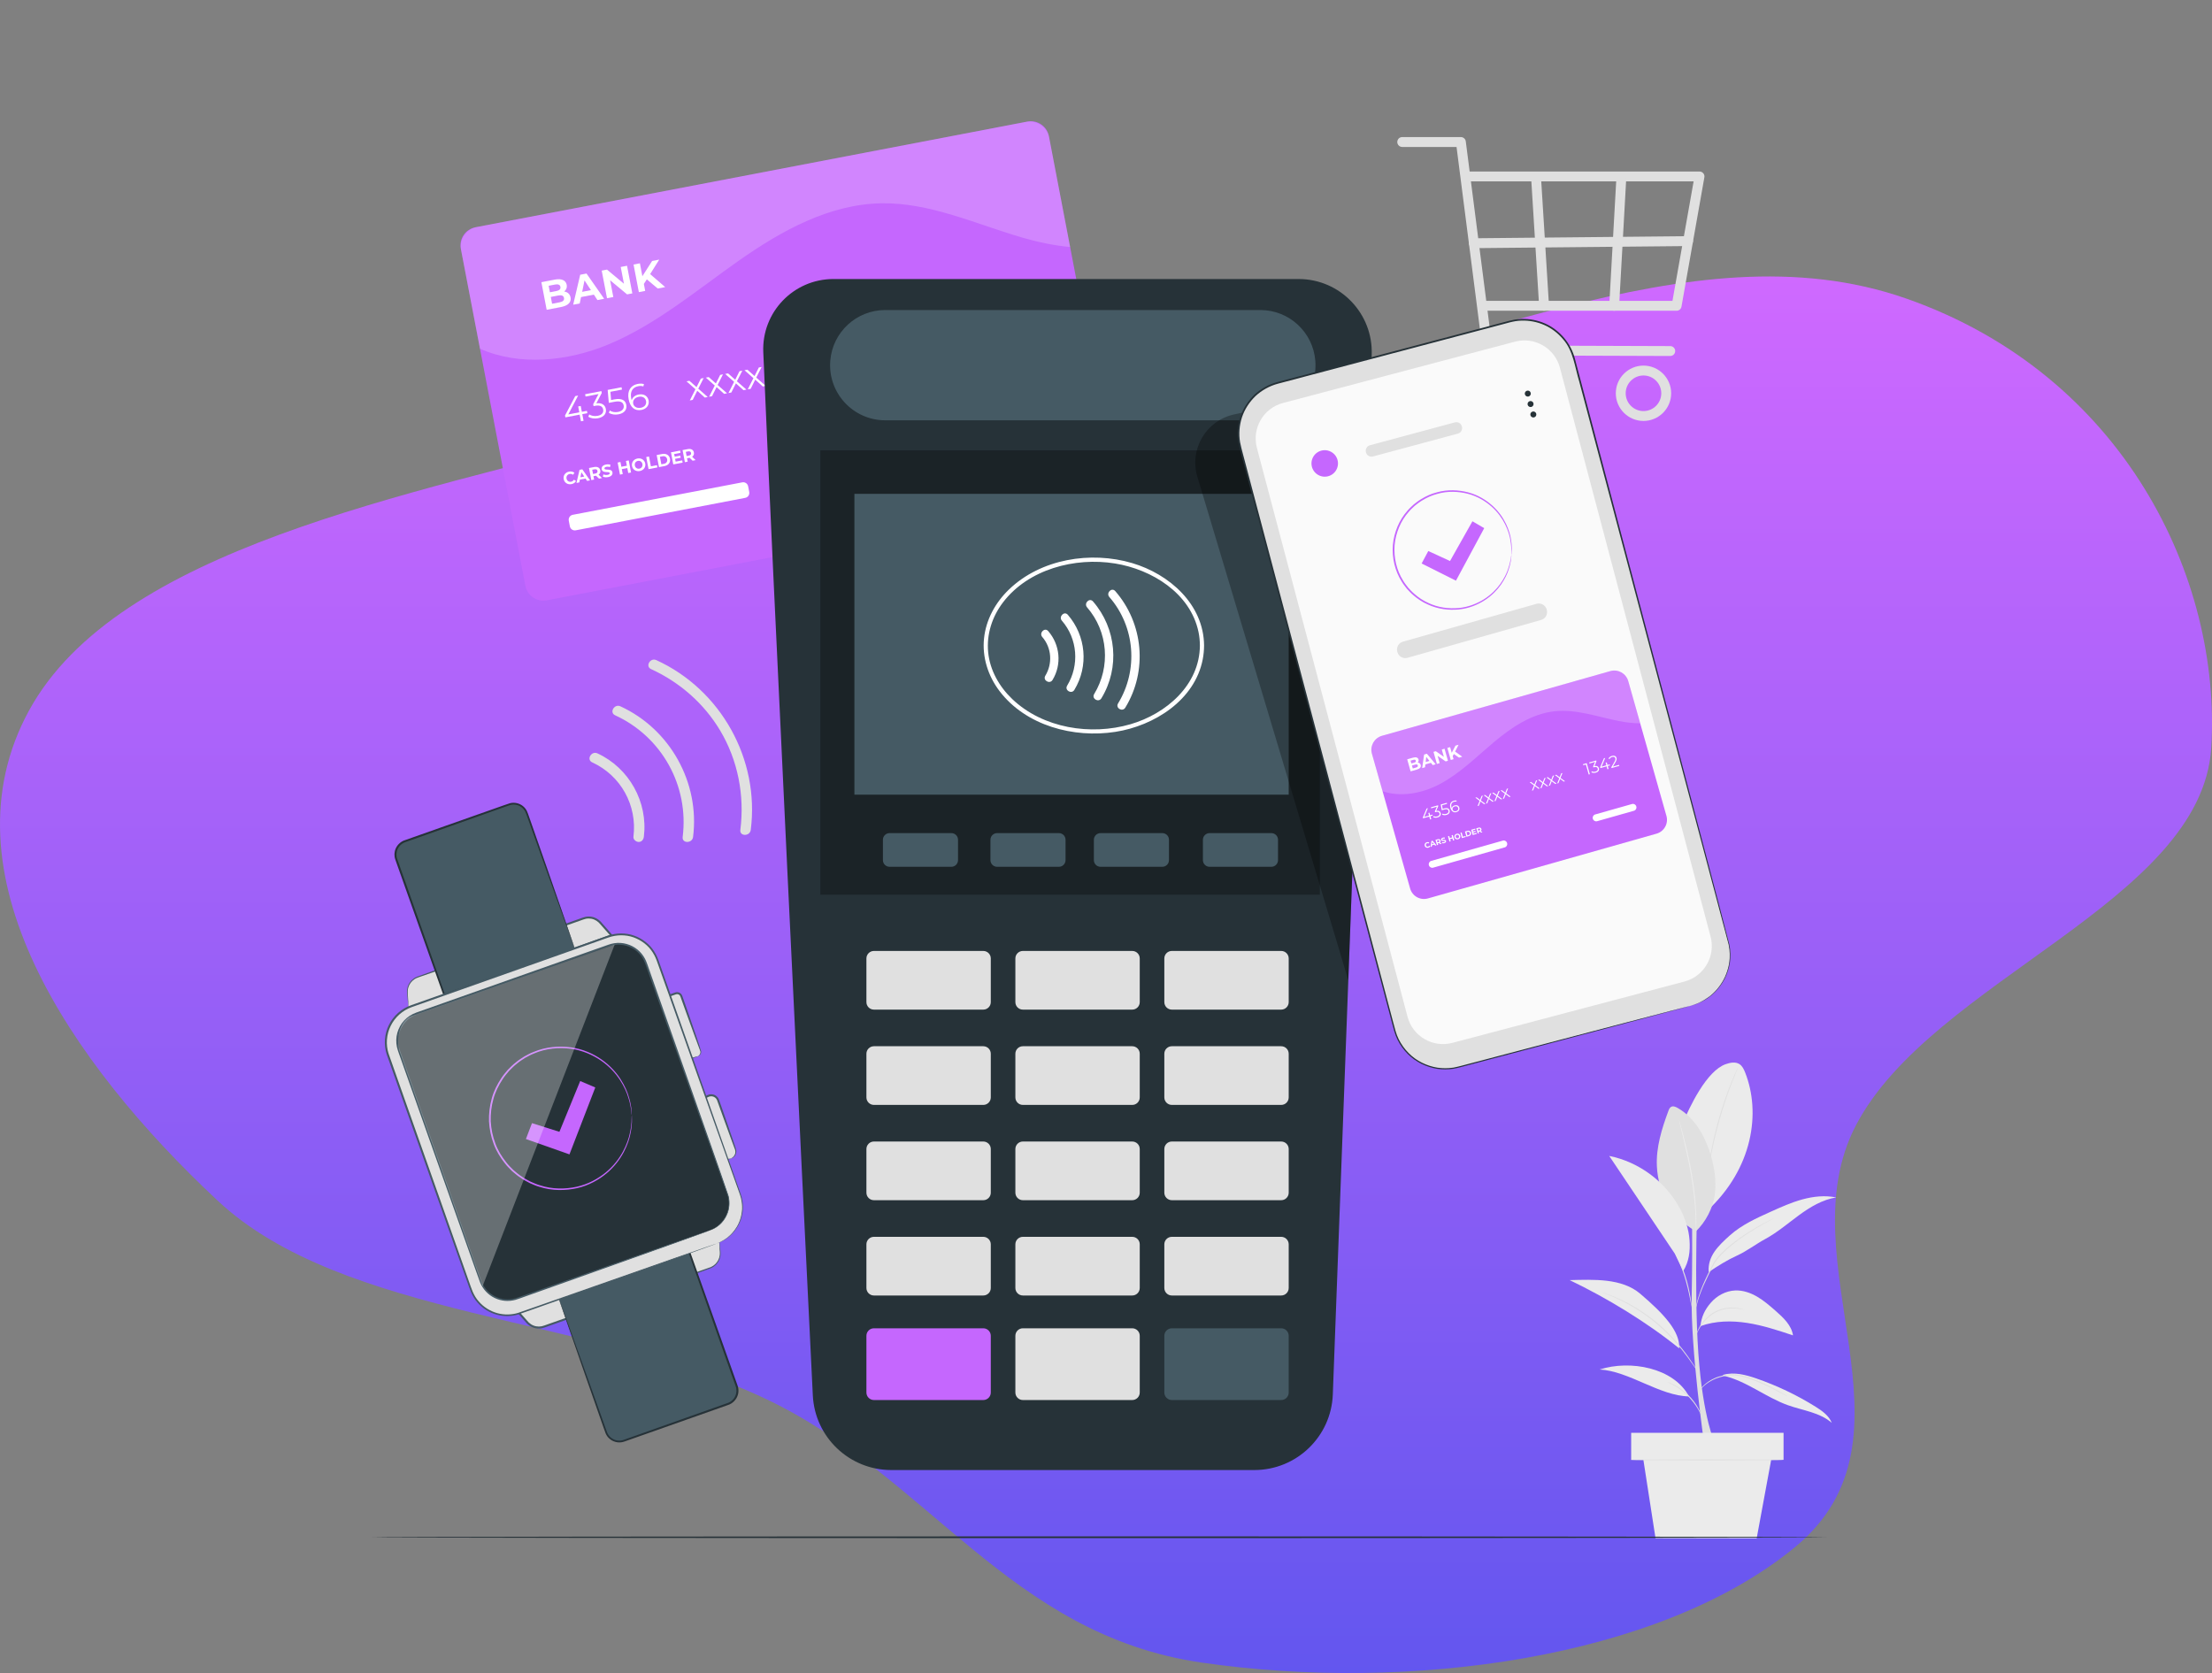 <svg width="312" height="236" viewBox="0 0 312 236" fill="none" xmlns="http://www.w3.org/2000/svg">
<rect x="0" y="0" width="312" height="236" fill="#808080" stroke="none"/>
<path fill-rule="evenodd" clip-rule="evenodd" d="M169.534 55.428C203.726 51.804 238.043 31.278 268.941 42.138C299.542 52.894 313.367 81.539 311.894 105.466C310.553 127.244 272.429 138.283 261.763 158.765C251.76 177.97 272.088 202.713 253.142 218.278C233.923 234.067 198.571 238.74 169.534 234.535C142.233 230.581 130.946 208.095 107.797 197.229C83.171 185.669 48.445 185.969 30.687 169.357C9.742 149.764 -8.393 123.073 4.097 100.223C16.587 77.374 57.23 69.953 89.851 61.12C115.374 54.21 142.474 58.296 169.534 55.428Z" fill="url(#paint0_linear_608_18700)"/>
<path d="M240.387 203.764C240.387 203.764 238.451 190.457 238.613 182.715C238.774 174.973 238.603 166.264 238.603 166.264H239.495C239.495 166.264 238.891 181.631 239.548 190.899C240.205 200.16 241.935 203.764 241.935 203.764H240.387Z" fill="#E0E0E0"/>
<path d="M246.152 151.292C245.973 150.838 245.752 150.364 245.34 150.102C244.774 149.744 244.032 149.893 243.401 150.116C240.706 151.069 238.317 156.093 237.228 158.736L240.806 170.79C247.263 164.8 248.381 156.941 246.152 151.292Z" fill="#EBEBEB"/>
<path d="M245.131 150.59C245.135 150.592 245.117 150.646 245.079 150.747C245.033 150.863 244.975 151.008 244.904 151.186C244.747 151.566 244.527 152.117 244.264 152.802C243.736 154.17 243.066 156.084 242.465 158.241C241.868 160.398 241.456 162.384 241.202 163.829C241.075 164.551 240.979 165.137 240.918 165.543C240.886 165.732 240.861 165.887 240.841 166.009C240.822 166.116 240.81 166.172 240.805 166.171C240.8 166.17 240.802 166.113 240.812 166.005C240.825 165.882 240.841 165.726 240.861 165.535C240.904 165.126 240.985 164.537 241.099 163.811C241.327 162.359 241.723 160.364 242.323 158.201C242.924 156.039 243.613 154.125 244.166 152.763C244.442 152.082 244.677 151.536 244.85 151.163C244.932 150.989 244.998 150.848 245.05 150.735C245.099 150.638 245.126 150.588 245.131 150.59Z" fill="#E0E0E0"/>
<path d="M239.215 173.682C235.862 171.828 233.885 168.343 233.701 164.516C233.573 161.841 234.394 159.216 235.326 156.705C235.406 156.487 235.502 156.252 235.705 156.138C235.986 155.979 236.338 156.121 236.619 156.281C239.055 157.668 240.532 160.314 241.318 163.005C241.841 164.797 242.111 166.685 241.869 168.535C241.627 170.385 240.569 172.398 239.215 173.682Z" fill="#E0E0E0"/>
<path d="M239.216 173.681C239.21 173.681 239.206 173.625 239.202 173.52C239.2 173.397 239.197 173.244 239.193 173.057C239.192 172.655 239.176 172.074 239.143 171.358C239.078 169.924 238.89 167.948 238.52 165.789C238.148 163.63 237.697 161.696 237.364 160.299C237.2 159.615 237.066 159.055 236.967 158.644C236.925 158.462 236.891 158.312 236.864 158.193C236.842 158.089 236.833 158.035 236.838 158.033C236.842 158.032 236.861 158.084 236.893 158.186C236.927 158.303 236.97 158.45 237.023 158.63C237.134 159.016 237.286 159.578 237.466 160.274C237.825 161.666 238.293 163.599 238.666 165.764C239.037 167.929 239.209 169.915 239.248 171.354C239.267 172.073 239.267 172.655 239.251 173.057C239.243 173.245 239.237 173.398 239.232 173.521C239.226 173.626 239.22 173.681 239.216 173.681Z" fill="#EBEBEB"/>
<path d="M242.999 194.041C246.299 194.766 249.017 197.094 252.2 198.226C254.307 198.975 256.689 199.239 258.371 200.713C257.968 199.694 257.011 199.015 256.081 198.434C253.463 196.799 250.659 195.46 247.741 194.452C246.243 193.935 244.618 193.503 243.091 193.929" fill="#EBEBEB"/>
<path d="M238.227 196.98C234.094 196.914 229.742 193.395 225.628 193.185C229.933 191.795 236.097 192.93 238.227 196.98Z" fill="#EBEBEB"/>
<path d="M239.842 187.066C241.941 186.309 244.245 186.273 246.45 186.616C248.655 186.958 250.783 187.666 252.901 188.369C252.689 186.935 251.527 185.857 250.436 184.902C249.615 184.184 248.788 183.461 247.846 182.912C246.904 182.362 245.829 181.989 244.739 182.035C243.425 182.091 242.173 182.769 241.311 183.763C240.448 184.757 239.984 185.757 239.842 187.066Z" fill="#EBEBEB"/>
<path d="M231.359 182.502C228.757 180.281 224.816 180.498 221.396 180.575C226.654 183.089 232.319 186.535 236.847 190.204C236.986 187.786 234.646 185.308 231.359 182.502Z" fill="#EBEBEB"/>
<path d="M241.012 179.435C242.32 178.563 243.644 177.732 245.013 177.11C246.382 176.488 247.66 175.496 248.983 174.78C250.698 173.851 252.184 172.561 253.758 171.409C255.332 170.258 257.062 169.218 258.988 168.913C257.417 168.589 255.776 168.766 254.229 169.189C252.682 169.611 251.212 170.273 249.749 170.931C247.72 171.845 245.655 172.782 243.996 174.267C242.336 175.751 240.837 177.216 241.012 179.435Z" fill="#EBEBEB"/>
<path d="M252.125 196.98C252.122 196.984 252.077 196.965 251.994 196.923C251.896 196.873 251.777 196.811 251.633 196.737C251.322 196.571 250.875 196.325 250.313 196.043C250.034 195.896 249.725 195.742 249.39 195.585C249.059 195.42 248.698 195.258 248.317 195.093C247.554 194.766 246.701 194.427 245.772 194.206C244.845 193.978 243.922 193.928 243.121 194.139C242.717 194.237 242.336 194.333 241.997 194.475C241.657 194.613 241.354 194.774 241.091 194.94C240.561 195.273 240.191 195.627 239.951 195.881C239.712 196.138 239.595 196.295 239.584 196.287C239.58 196.284 239.606 196.242 239.659 196.165C239.71 196.088 239.794 195.978 239.908 195.843C240.138 195.574 240.502 195.203 241.034 194.852C241.299 194.676 241.606 194.506 241.951 194.361C242.296 194.211 242.685 194.108 243.09 194.007C243.908 193.783 244.868 193.83 245.806 194.062C246.75 194.286 247.607 194.633 248.372 194.968C248.754 195.137 249.114 195.305 249.444 195.475C249.778 195.637 250.085 195.797 250.361 195.95C250.919 196.246 251.358 196.505 251.662 196.687C251.8 196.771 251.915 196.84 252.009 196.898C252.087 196.948 252.127 196.976 252.125 196.98Z" fill="#E0E0E0"/>
<path d="M235.144 194.933C235.148 194.924 235.239 194.951 235.403 195.009C235.567 195.065 235.798 195.164 236.076 195.302C236.632 195.577 237.364 196.045 238.051 196.703C238.737 197.363 239.233 198.075 239.53 198.62C239.679 198.892 239.787 199.119 239.85 199.281C239.914 199.442 239.945 199.533 239.935 199.537C239.912 199.547 239.758 199.198 239.44 198.673C239.124 198.148 238.623 197.458 237.949 196.809C237.274 196.163 236.565 195.69 236.028 195.395C235.49 195.098 235.134 194.958 235.144 194.933Z" fill="#E0E0E0"/>
<path d="M225.999 182.294C226.001 182.289 226.061 182.307 226.175 182.346C226.303 182.391 226.467 182.449 226.671 182.522C226.892 182.603 227.153 182.7 227.453 182.811C227.758 182.924 228.089 183.091 228.464 183.256C229.952 183.932 231.932 185.069 233.845 186.685C234.788 187.506 235.641 188.34 236.354 189.156C237.064 189.973 237.666 190.742 238.135 191.412C238.607 192.081 238.964 192.638 239.209 193.023C239.325 193.204 239.419 193.352 239.492 193.466C239.556 193.568 239.588 193.623 239.584 193.625C239.579 193.628 239.54 193.579 239.468 193.483C239.395 193.387 239.291 193.243 239.161 193.054C238.901 192.679 238.531 192.132 238.049 191.473C237.571 190.812 236.964 190.054 236.251 189.246C235.536 188.44 234.686 187.613 233.748 186.797C231.848 185.191 229.889 184.048 228.419 183.351C228.048 183.18 227.721 183.007 227.421 182.887C227.125 182.767 226.867 182.663 226.65 182.575C226.451 182.492 226.29 182.425 226.164 182.373C226.055 182.326 225.998 182.299 225.999 182.294Z" fill="#E0E0E0"/>
<path d="M246.043 184.743C246.04 184.753 245.923 184.737 245.714 184.701C245.6 184.68 245.474 184.656 245.334 184.631C245.186 184.602 245.014 184.602 244.826 184.582C244.082 184.528 243 184.59 241.985 185.142C241.473 185.402 241.044 185.751 240.693 186.102C240.337 186.449 240.066 186.812 239.862 187.129C239.447 187.764 239.319 188.222 239.294 188.214C239.286 188.212 239.309 188.095 239.378 187.891C239.454 187.691 239.571 187.401 239.774 187.074C239.969 186.745 240.237 186.368 240.596 186.007C240.95 185.643 241.389 185.28 241.916 185.013C242.963 184.442 244.083 184.397 244.835 184.479C245.025 184.505 245.199 184.513 245.347 184.55C245.487 184.586 245.613 184.617 245.726 184.645C245.934 184.699 246.046 184.734 246.043 184.743Z" fill="#E0E0E0"/>
<path d="M250.197 171.856C250.2 171.861 250.146 171.894 250.041 171.952C249.922 172.017 249.769 172.1 249.58 172.203C249.179 172.419 248.602 172.738 247.901 173.151C247.203 173.569 246.381 174.083 245.507 174.709C244.635 175.335 243.698 176.064 242.833 176.948C242.407 177.394 242.014 177.858 241.74 178.364C241.469 178.884 241.21 179.386 240.972 179.869C240.494 180.833 240.105 181.72 239.824 182.483C239.543 183.246 239.369 183.881 239.265 184.324C239.159 184.766 239.121 185.016 239.106 185.014C239.101 185.013 239.107 184.95 239.123 184.831C239.138 184.711 239.163 184.536 239.209 184.312C239.296 183.864 239.456 183.22 239.726 182.448C239.996 181.676 240.377 180.78 240.85 179.81C241.085 179.324 241.342 178.819 241.611 178.298C241.896 177.769 242.295 177.298 242.727 176.846C243.602 175.951 244.547 175.222 245.428 174.598C246.311 173.976 247.142 173.469 247.848 173.061C248.558 172.658 249.144 172.353 249.554 172.152C249.748 172.059 249.905 171.984 250.028 171.925C250.137 171.875 250.195 171.851 250.197 171.856Z" fill="#E0E0E0"/>
<path d="M238.608 184.371C238.598 184.373 238.569 184.248 238.526 184.023C238.478 183.768 238.417 183.448 238.345 183.068C238.187 182.264 237.947 181.155 237.563 179.966C237.183 178.776 236.721 177.74 236.383 176.993C236.223 176.641 236.088 176.344 235.98 176.108C235.886 175.898 235.838 175.78 235.847 175.776C235.856 175.771 235.921 175.88 236.031 176.082C236.141 176.284 236.295 176.579 236.477 176.948C236.839 177.685 237.32 178.721 237.704 179.921C238.09 181.119 238.316 182.238 238.448 183.05C238.512 183.456 238.559 183.785 238.583 184.014C238.608 184.243 238.618 184.369 238.608 184.371Z" fill="#E0E0E0"/>
<path d="M238.309 174.966C238.205 173.405 237.697 171.887 236.965 170.504C234.959 166.711 231.188 163.899 226.98 163.059C230.062 167.651 233.143 172.243 236.224 176.835L237.417 179.294C238.232 177.958 238.413 176.528 238.309 174.966Z" fill="#EBEBEB"/>
<path d="M251.568 202.117H230.074V205.927H251.568V202.117Z" fill="#EBEBEB"/>
<path d="M231.679 205.17L233.51 216.991H247.779L249.962 205.17H231.679Z" fill="#EBEBEB"/>
<path d="M251.556 205.931C251.556 205.973 246.708 206.007 240.729 206.007C234.747 206.007 229.9 205.973 229.9 205.931C229.9 205.889 234.747 205.855 240.729 205.855C246.708 205.855 251.556 205.889 251.556 205.931Z" fill="#E0E0E0"/>
<path d="M236.484 43.833H209.437C209.052 43.833 208.74 43.521 208.74 43.136C208.74 42.751 209.052 42.438 209.437 42.438H235.9L238.883 25.588H206.888C206.502 25.588 206.19 25.276 206.19 24.89C206.19 24.505 206.502 24.193 206.888 24.193H239.714C239.92 24.193 240.116 24.285 240.248 24.443C240.381 24.6 240.437 24.809 240.4 25.012L237.17 43.257C237.112 43.59 236.822 43.833 236.484 43.833Z" fill="#E0E0E0"/>
<path d="M235.588 50.215C235.587 50.215 235.587 50.215 235.586 50.215L209.826 50.126C209.476 50.124 209.182 49.864 209.137 49.517L205.443 20.73H197.782C197.397 20.73 197.085 20.418 197.085 20.033C197.085 19.648 197.396 19.336 197.782 19.336H206.055C206.406 19.336 206.702 19.596 206.747 19.944L210.443 48.734L235.591 48.82C235.976 48.822 236.286 49.135 236.285 49.52C236.284 49.904 235.972 50.215 235.588 50.215Z" fill="#E0E0E0"/>
<path d="M214.031 59.38C211.88 59.38 210.127 57.629 210.127 55.476C210.127 53.323 211.88 51.572 214.031 51.572C216.184 51.572 217.935 53.323 217.935 55.476C217.935 57.629 216.183 59.38 214.031 59.38ZM214.031 52.967C212.647 52.967 211.521 54.092 211.521 55.476C211.521 56.861 212.647 57.986 214.031 57.986C215.416 57.986 216.541 56.861 216.541 55.476C216.541 54.092 215.416 52.967 214.031 52.967Z" fill="#E0E0E0"/>
<path d="M231.811 59.38C229.659 59.38 227.907 57.629 227.907 55.476C227.907 53.323 229.659 51.572 231.811 51.572C233.963 51.572 235.715 53.323 235.715 55.476C235.715 57.629 233.963 59.38 231.811 59.38ZM231.811 52.967C230.427 52.967 229.301 54.092 229.301 55.476C229.301 56.861 230.427 57.986 231.811 57.986C233.196 57.986 234.321 56.861 234.321 55.476C234.321 54.092 233.196 52.967 231.811 52.967Z" fill="#E0E0E0"/>
<path d="M217.788 43.832C217.421 43.832 217.115 43.548 217.092 43.179L215.992 25.523C215.968 25.138 216.26 24.808 216.644 24.784C217.059 24.77 217.359 25.053 217.383 25.436L218.483 43.092C218.507 43.476 218.215 43.807 217.831 43.831C217.816 43.831 217.801 43.832 217.788 43.832Z" fill="#E0E0E0"/>
<path d="M227.677 43.832C227.665 43.832 227.651 43.831 227.638 43.831C227.254 43.809 226.96 43.481 226.982 43.096L227.969 25.44C227.99 25.057 228.286 24.77 228.703 24.784C229.087 24.805 229.381 25.133 229.36 25.518L228.373 43.174C228.352 43.545 228.045 43.832 227.677 43.832Z" fill="#E0E0E0"/>
<path d="M207.888 35.005C207.506 35.005 207.195 34.697 207.191 34.314C207.187 33.929 207.496 33.615 207.881 33.611L238.091 33.317C238.535 33.308 238.791 33.621 238.795 34.007C238.799 34.392 238.49 34.707 238.105 34.71L207.895 35.005C207.892 35.005 207.89 35.005 207.888 35.005Z" fill="#E0E0E0"/>
<path d="M83.528 107.54C87.579 109.406 89.898 113.607 89.347 118.033C89.297 118.43 89.72 118.763 90.081 118.767C90.518 118.772 90.766 118.425 90.815 118.033C91.423 113.152 88.733 108.328 84.269 106.272C83.417 105.88 82.67 107.145 83.528 107.54Z" fill="#E0E0E0"/>
<path d="M86.764 100.901C93.363 103.929 97.2 110.862 96.29 118.067C96.171 119.002 97.641 118.994 97.757 118.067C98.725 110.407 94.517 102.851 87.504 99.633C86.652 99.242 85.905 100.506 86.764 100.901Z" fill="#E0E0E0"/>
<path d="M91.832 94.385C95.858 96.224 99.292 99.228 101.568 103.033C104.084 107.24 105.045 112.22 104.424 117.07C104.304 118.004 105.774 117.996 105.893 117.07C107.167 107.122 101.689 97.282 92.573 93.117C91.719 92.727 90.973 93.992 91.832 94.385Z" fill="#E0E0E0"/>
<path d="M257.662 216.849C257.662 216.917 211.72 216.972 155.061 216.972C98.382 216.972 52.45 216.917 52.45 216.849C52.45 216.781 98.382 216.727 155.061 216.727C211.72 216.727 257.662 216.781 257.662 216.849Z" fill="#263238"/>
<path d="M98.427 148.989L97.6 149.281C97.273 149.397 96.914 149.225 96.798 148.898L94.085 141.226C93.969 140.899 94.141 140.54 94.468 140.424L95.295 140.132C95.622 140.016 95.981 140.188 96.097 140.515L98.81 148.187C98.926 148.514 98.754 148.873 98.427 148.989Z" fill="#E0E0E0"/>
<path d="M98.427 148.988C98.421 148.975 98.499 148.953 98.602 148.856C98.701 148.765 98.83 148.571 98.785 148.314C98.612 147.809 98.309 147.045 97.972 146.115C97.627 145.165 97.224 144.056 96.779 142.832C96.557 142.212 96.325 141.563 96.084 140.89C96.019 140.728 95.974 140.529 95.896 140.43C95.811 140.317 95.674 140.243 95.53 140.235C95.456 140.233 95.394 140.244 95.312 140.273L95.049 140.367C94.872 140.429 94.695 140.492 94.516 140.555C94.376 140.605 94.263 140.718 94.217 140.857C94.169 141.009 94.187 141.118 94.263 141.306C94.385 141.655 94.506 141.998 94.624 142.336C94.86 143.01 95.087 143.661 95.304 144.283C95.728 145.515 96.112 146.631 96.44 147.586C96.597 148.051 96.74 148.476 96.868 148.858C96.977 149.209 97.36 149.317 97.594 149.223C98.124 149.055 98.42 148.97 98.427 148.988C98.434 149.007 98.15 149.126 97.631 149.328C97.367 149.457 96.876 149.351 96.72 148.912C96.579 148.534 96.423 148.114 96.252 147.654C95.907 146.704 95.504 145.595 95.06 144.371C94.838 143.75 94.605 143.101 94.364 142.429C94.244 142.091 94.122 141.749 93.998 141.401C93.971 141.32 93.927 141.224 93.914 141.104C93.901 140.991 93.914 140.874 93.951 140.766C94.024 140.549 94.203 140.368 94.422 140.291C94.601 140.227 94.778 140.165 94.956 140.102L95.219 140.009C95.313 139.974 95.436 139.949 95.546 139.956C95.772 139.969 95.987 140.085 96.12 140.264C96.256 140.463 96.275 140.633 96.345 140.799C96.58 141.473 96.807 142.124 97.024 142.746C97.448 143.977 97.831 145.094 98.16 146.049C98.476 146.997 98.743 147.741 98.894 148.299C98.927 148.608 98.758 148.815 98.638 148.9C98.513 148.99 98.427 148.993 98.427 148.988Z" fill="#455A64"/>
<path d="M103.11 163.416L103.028 163.445C102.495 163.633 101.91 163.354 101.722 162.821L99.272 155.894C99.084 155.361 99.363 154.776 99.896 154.588L99.978 154.559C100.511 154.37 101.096 154.649 101.284 155.182L103.734 162.11C103.922 162.643 103.643 163.228 103.11 163.416Z" fill="#E0E0E0"/>
<path d="M103.11 163.417C103.083 163.389 103.442 163.323 103.655 162.84C103.759 162.597 103.755 162.288 103.589 161.937C103.453 161.57 103.301 161.163 103.136 160.718C102.801 159.796 102.41 158.722 101.979 157.537C101.764 156.935 101.539 156.306 101.305 155.655C101.247 155.496 101.188 155.316 101.13 155.171C101.071 155.03 100.969 154.908 100.847 154.815C100.593 154.629 100.259 154.585 99.945 154.72C99.643 154.825 99.417 155.098 99.367 155.405C99.342 155.558 99.356 155.713 99.409 155.86C99.468 156.027 99.525 156.192 99.583 156.355C99.811 157.008 100.031 157.639 100.242 158.243C100.652 159.435 101.024 160.517 101.342 161.444C101.688 162.331 101.77 163.202 102.318 163.373C102.804 163.575 103.111 163.373 103.11 163.417C103.113 163.424 103.05 163.464 102.91 163.508C102.772 163.547 102.542 163.577 102.274 163.476C102.009 163.387 101.715 163.115 101.606 162.731C101.47 162.364 101.318 161.957 101.153 161.512C100.818 160.59 100.427 159.516 99.996 158.33C99.78 157.729 99.555 157.1 99.322 156.448C99.264 156.285 99.205 156.12 99.146 155.954C99.078 155.77 99.057 155.559 99.09 155.359C99.154 154.956 99.453 154.593 99.85 154.455C100.212 154.294 100.693 154.341 101.014 154.59C101.175 154.714 101.308 154.875 101.384 155.06C101.456 155.242 101.505 155.396 101.565 155.563C101.793 156.216 102.013 156.847 102.223 157.45C102.633 158.643 103.005 159.724 103.324 160.652C103.475 161.102 103.613 161.514 103.738 161.885C103.797 162.06 103.864 162.247 103.859 162.424C103.858 162.599 103.816 162.756 103.755 162.884C103.632 163.142 103.446 163.28 103.32 163.348C103.19 163.414 103.112 163.423 103.11 163.417Z" fill="#455A64"/>
<path d="M57.62 142.075L57.459 140.057C57.38 139.071 57.974 138.155 58.907 137.825L82.311 129.549C83.152 129.251 84.091 129.496 84.68 130.167L86.246 131.952L57.62 142.075Z" fill="#E0E0E0"/>
<path d="M57.619 142.076C57.622 142.073 57.674 142.051 57.772 142.013C57.885 141.971 58.028 141.917 58.208 141.85C58.604 141.705 59.16 141.502 59.867 141.244C61.321 140.72 63.395 139.971 65.962 139.046C71.114 137.206 78.236 134.664 86.198 131.821L86.14 132.046C85.688 131.531 85.204 130.98 84.717 130.424C84.377 129.987 83.929 129.696 83.41 129.6C83.155 129.555 82.892 129.555 82.64 129.606C82.394 129.656 82.135 129.766 81.876 129.852C80.845 130.216 79.829 130.575 78.831 130.927C76.834 131.63 74.907 132.308 73.072 132.955C69.403 134.24 66.098 135.398 63.315 136.373C61.928 136.856 60.671 137.293 59.564 137.677C59.292 137.775 59.013 137.86 58.773 137.959C58.532 138.064 58.322 138.212 58.148 138.381C57.799 138.72 57.606 139.144 57.536 139.537C57.466 139.935 57.535 140.295 57.543 140.605C57.561 140.914 57.576 141.178 57.589 141.399C57.6 141.605 57.608 141.769 57.616 141.896C57.62 142.012 57.622 142.073 57.619 142.076C57.617 142.08 57.609 142.028 57.597 141.921C57.584 141.796 57.566 141.636 57.545 141.436C57.523 141.213 57.495 140.945 57.464 140.632C57.443 140.313 57.363 139.94 57.427 139.52C57.492 139.106 57.688 138.653 58.054 138.286C58.235 138.103 58.457 137.942 58.713 137.826C58.974 137.715 59.236 137.633 59.512 137.53C60.615 137.133 61.866 136.683 63.248 136.186C66.026 135.195 69.324 134.018 72.985 132.711C74.819 132.06 76.743 131.377 78.738 130.668C79.736 130.315 80.752 129.954 81.782 129.59C82.042 129.504 82.29 129.394 82.584 129.331C82.872 129.274 83.171 129.273 83.461 129.325C84.042 129.424 84.581 129.788 84.928 130.24C85.416 130.796 85.899 131.347 86.351 131.863L86.488 132.019L86.292 132.088C78.269 134.898 71.093 137.412 65.901 139.23C63.339 140.118 61.267 140.835 59.816 141.338C59.119 141.577 58.571 141.764 58.179 141.898C58.005 141.956 57.867 142.002 57.758 142.038C57.664 142.067 57.617 142.081 57.619 142.076Z" fill="#455A64"/>
<path d="M81.064 133.787L62.644 140.3L55.891 121.204C55.526 120.171 56.067 119.037 57.1 118.672L71.779 113.481C72.812 113.116 73.946 113.657 74.311 114.69L81.064 133.787Z" fill="#455A64"/>
<path d="M81.064 133.786C81.059 133.784 81.031 133.714 80.98 133.581C80.926 133.435 80.853 133.239 80.76 132.991C80.567 132.46 80.292 131.703 79.94 130.736C79.233 128.774 78.219 125.959 76.968 122.488C76.346 120.749 75.666 118.847 74.936 116.805C74.754 116.295 74.568 115.775 74.38 115.248C74.282 114.987 74.203 114.706 74.081 114.475C73.955 114.238 73.776 114.029 73.559 113.865C73.124 113.539 72.534 113.411 71.991 113.55C71.446 113.725 70.865 113.945 70.291 114.145C67.984 114.964 65.563 115.823 63.053 116.714C61.797 117.158 60.519 117.611 59.223 118.07C58.574 118.3 57.921 118.531 57.264 118.764C56.62 118.948 56.121 119.476 55.969 120.12C55.916 120.342 55.906 120.574 55.937 120.799C55.965 121.022 56.056 121.238 56.136 121.474C56.299 121.933 56.461 122.391 56.621 122.847C56.943 123.758 57.262 124.66 57.577 125.552C58.206 127.336 58.822 129.08 59.419 130.774C60.611 134.162 61.733 137.349 62.757 140.26L62.604 140.187C68.127 138.261 72.723 136.658 75.954 135.532C77.562 134.977 78.83 134.54 79.712 134.236C80.138 134.092 80.47 133.979 80.71 133.898C80.938 133.821 81.064 133.786 81.064 133.786C81.064 133.786 80.96 133.832 80.743 133.913C80.51 133.999 80.188 134.118 79.775 134.27C78.905 134.586 77.652 135.04 76.064 135.616C72.826 136.776 68.219 138.428 62.683 140.413L62.571 140.453L62.53 140.34C61.497 137.432 60.365 134.248 59.163 130.864C58.563 129.171 57.945 127.428 57.312 125.644C56.997 124.752 56.677 123.851 56.355 122.94C56.194 122.484 56.032 122.027 55.87 121.567C55.794 121.343 55.692 121.103 55.657 120.838C55.621 120.578 55.633 120.311 55.694 120.055C55.86 119.316 56.464 118.697 57.169 118.498C57.827 118.266 58.48 118.035 59.129 117.806C60.426 117.348 61.704 116.897 62.96 116.453C65.472 115.568 67.895 114.714 70.205 113.9C70.789 113.699 71.338 113.491 71.929 113.304C72.546 113.148 73.216 113.295 73.707 113.667C73.952 113.854 74.154 114.092 74.296 114.36C74.438 114.636 74.509 114.907 74.609 115.172C74.796 115.705 74.98 116.229 75.161 116.745C75.882 118.806 76.554 120.728 77.167 122.483C78.378 125.972 79.359 128.8 80.043 130.772C80.374 131.734 80.632 132.487 80.813 133.014C80.895 133.258 80.959 133.45 81.007 133.594C81.048 133.722 81.068 133.788 81.064 133.786Z" fill="#263238"/>
<path d="M101.42 174.615L101.581 176.634C101.66 177.62 101.065 178.536 100.133 178.866L76.73 187.142C75.888 187.439 74.95 187.195 74.361 186.523L72.795 184.738L101.42 174.615Z" fill="#E0E0E0"/>
<path d="M101.42 174.616C101.418 174.62 101.366 174.641 101.267 174.679C101.155 174.721 101.011 174.775 100.833 174.842C100.435 174.987 99.88 175.19 99.172 175.448C97.72 175.972 95.645 176.721 93.079 177.647C87.927 179.486 80.805 182.028 72.842 184.871L72.901 184.646C73.353 185.161 73.837 185.712 74.324 186.268C74.664 186.705 75.112 186.996 75.631 187.092C75.886 187.137 76.149 187.137 76.401 187.087C76.647 187.036 76.906 186.927 77.165 186.84C78.195 186.476 79.212 186.118 80.21 185.765C82.207 185.062 84.133 184.383 85.969 183.737C89.637 182.452 92.943 181.294 95.725 180.319C97.113 179.837 98.369 179.4 99.477 179.015C99.749 178.917 100.027 178.832 100.268 178.734C100.509 178.628 100.719 178.481 100.892 178.312C101.242 177.972 101.435 177.548 101.505 177.155C101.575 176.757 101.506 176.397 101.498 176.087C101.48 175.778 101.465 175.514 101.452 175.294C101.441 175.087 101.433 174.924 101.426 174.796C101.419 174.681 101.417 174.62 101.42 174.616C101.423 174.612 101.43 174.664 101.442 174.772C101.455 174.896 101.473 175.056 101.494 175.256C101.516 175.48 101.544 175.747 101.575 176.06C101.596 176.379 101.676 176.752 101.612 177.172C101.547 177.587 101.351 178.04 100.985 178.407C100.804 178.59 100.582 178.751 100.326 178.867C100.065 178.977 99.804 179.06 99.528 179.163C98.424 179.56 97.173 180.01 95.791 180.506C93.013 181.498 89.715 182.675 86.054 183.981C84.22 184.633 82.296 185.316 80.301 186.025C79.303 186.378 78.287 186.738 77.257 187.103C76.998 187.189 76.749 187.299 76.455 187.361C76.167 187.419 75.868 187.419 75.578 187.368C74.997 187.269 74.458 186.905 74.111 186.453C73.623 185.897 73.14 185.345 72.688 184.83L72.551 184.674L72.747 184.605C80.77 181.795 87.947 179.281 93.138 177.463C95.701 176.575 97.772 175.858 99.223 175.355C99.92 175.116 100.468 174.929 100.86 174.795C101.034 174.737 101.172 174.691 101.281 174.655C101.376 174.625 101.423 174.612 101.42 174.616Z" fill="#455A64"/>
<path d="M78.623 182.617L97.043 176.104L103.905 195.508C104.27 196.541 103.729 197.675 102.696 198.04L88.016 203.231C86.984 203.596 85.85 203.055 85.485 202.022L78.623 182.617Z" fill="#455A64"/>
<path d="M78.623 182.618C78.627 182.62 78.656 182.69 78.707 182.825C78.762 182.972 78.835 183.169 78.928 183.42C79.123 183.954 79.4 184.717 79.756 185.692C80.468 187.67 81.49 190.508 82.751 194.008C83.378 195.76 84.063 197.678 84.8 199.736C84.983 200.251 85.17 200.774 85.359 201.306C85.455 201.567 85.546 201.849 85.649 202.1C85.757 202.347 85.916 202.575 86.124 202.755C86.536 203.115 87.12 203.295 87.675 203.188C87.944 203.139 88.23 203.014 88.518 202.917C88.805 202.816 89.094 202.713 89.384 202.61C91.71 201.785 94.151 200.919 96.681 200.021C97.947 199.572 99.235 199.116 100.542 198.653C101.196 198.422 101.854 198.189 102.517 197.955C103.168 197.771 103.675 197.244 103.827 196.593C103.881 196.368 103.892 196.132 103.858 195.904C103.83 195.678 103.734 195.457 103.653 195.217C103.488 194.75 103.323 194.285 103.16 193.823C102.833 192.897 102.51 191.981 102.19 191.075C101.55 189.262 100.926 187.491 100.319 185.771C99.108 182.331 97.97 179.097 96.931 176.145L97.084 176.217C91.558 178.145 86.962 179.747 83.732 180.874C82.124 181.428 80.857 181.865 79.975 182.169C79.549 182.314 79.217 182.426 78.977 182.508C78.749 182.582 78.623 182.618 78.623 182.618C78.623 182.618 78.727 182.572 78.943 182.49C79.176 182.404 79.497 182.286 79.91 182.134C80.781 181.818 82.033 181.365 83.621 180.789C86.859 179.628 91.464 177.977 97.003 175.991L97.116 175.951L97.156 176.064C98.204 179.013 99.352 182.244 100.573 185.681C101.182 187.4 101.809 189.17 102.451 190.981C102.772 191.887 103.096 192.803 103.424 193.729C103.588 194.191 103.752 194.656 103.918 195.123C103.994 195.352 104.1 195.592 104.136 195.862C104.175 196.126 104.163 196.397 104.101 196.658C103.935 197.404 103.32 198.023 102.61 198.22C101.947 198.454 101.289 198.687 100.635 198.918C99.328 199.379 98.039 199.834 96.773 200.281C94.241 201.173 91.799 202.034 89.471 202.854C89.18 202.957 88.891 203.059 88.604 203.16C88.314 203.254 88.042 203.378 87.719 203.438C87.087 203.557 86.425 203.351 85.96 202.941C85.726 202.736 85.545 202.477 85.425 202.197C85.31 201.914 85.228 201.651 85.13 201.38C84.942 200.843 84.756 200.314 84.574 199.794C83.847 197.717 83.17 195.78 82.552 194.011C81.331 190.494 80.342 187.644 79.652 185.656C79.319 184.686 79.059 183.928 78.877 183.397C78.794 183.15 78.729 182.957 78.681 182.813C78.639 182.681 78.619 182.615 78.623 182.618Z" fill="#263238"/>
<path d="M101.119 175.408L73.348 185.228C70.523 186.227 67.424 184.747 66.425 181.922L54.731 148.852C53.732 146.027 55.212 142.928 58.037 141.929L85.808 132.109C88.633 131.11 91.732 132.59 92.731 135.415L104.425 168.485C105.424 171.31 103.943 174.409 101.119 175.408Z" fill="#E0E0E0"/>
<path d="M101.119 175.407C101.104 175.378 101.681 175.243 102.557 174.604C102.983 174.273 103.469 173.798 103.884 173.127C104.299 172.459 104.617 171.576 104.673 170.555C104.696 170.044 104.637 169.504 104.501 168.955C104.352 168.411 104.122 167.848 103.919 167.256C103.497 166.073 103.038 164.788 102.546 163.408C101.562 160.645 100.443 157.5 99.206 154.024C97.97 150.546 96.617 146.737 95.165 142.648C94.439 140.603 93.689 138.488 92.916 136.31C92.718 135.764 92.552 135.207 92.275 134.71C92.001 134.209 91.657 133.735 91.224 133.347C90.37 132.566 89.248 132.036 88.056 131.95C87.463 131.903 86.859 131.956 86.277 132.106C85.701 132.263 85.111 132.506 84.524 132.704C83.346 133.121 82.155 133.543 80.951 133.969C78.544 134.822 76.086 135.693 73.584 136.579C68.578 138.35 63.395 140.183 58.088 142.061C56.79 142.516 55.701 143.492 55.108 144.712C54.503 145.927 54.4 147.366 54.814 148.637C55.724 151.222 56.621 153.77 57.502 156.273C59.27 161.281 60.975 166.111 62.6 170.713C63.411 173.014 64.203 175.258 64.972 177.438C65.356 178.528 65.734 179.602 66.107 180.66C66.3 181.182 66.464 181.727 66.676 182.219C66.894 182.711 67.167 183.18 67.522 183.576C68.211 184.384 69.139 184.953 70.124 185.231C71.112 185.503 72.158 185.487 73.1 185.189C74.999 184.545 76.823 183.885 78.563 183.279C85.523 180.838 91.156 178.862 95.059 177.493C97.002 176.818 98.514 176.293 99.548 175.934C100.057 175.76 100.447 175.627 100.718 175.535C100.981 175.445 101.119 175.407 101.119 175.407C101.119 175.407 100.988 175.464 100.727 175.561C100.457 175.66 100.071 175.801 99.566 175.986C98.536 176.357 97.031 176.899 95.094 177.596C91.199 178.985 85.576 180.989 78.629 183.466C76.887 184.08 75.076 184.741 73.163 185.397C72.184 185.709 71.093 185.73 70.062 185.448C69.034 185.162 68.066 184.571 67.343 183.728C66.972 183.315 66.685 182.827 66.457 182.313C66.232 181.792 66.075 181.269 65.879 180.74C65.504 179.683 65.123 178.61 64.736 177.52C63.964 175.342 63.169 173.099 62.353 170.8C60.724 166.199 59.013 161.371 57.24 156.365C56.356 153.859 55.457 151.309 54.544 148.721C54.109 147.383 54.217 145.866 54.853 144.587C55.477 143.303 56.626 142.273 57.992 141.796C63.301 139.919 68.484 138.088 73.49 136.319C75.993 135.435 78.452 134.567 80.86 133.716C82.064 133.291 83.256 132.87 84.433 132.455C85.03 132.255 85.591 132.021 86.208 131.853C86.82 131.696 87.454 131.642 88.076 131.692C89.326 131.785 90.501 132.342 91.395 133.161C91.848 133.57 92.208 134.066 92.494 134.591C92.786 135.122 92.953 135.689 93.148 136.228C93.916 138.408 94.662 140.524 95.383 142.571C96.824 146.663 98.166 150.476 99.392 153.958C100.614 157.439 101.72 160.588 102.693 163.355C103.178 164.738 103.629 166.026 104.044 167.211C104.244 167.808 104.467 168.361 104.618 168.924C104.753 169.487 104.809 170.04 104.78 170.561C104.714 171.602 104.383 172.497 103.953 173.171C103.524 173.849 103.025 174.323 102.589 174.65C102.143 174.965 101.771 175.156 101.512 175.26C101.254 175.362 101.119 175.407 101.119 175.407Z" fill="#455A64"/>
<path d="M100.133 173.559L72.952 183.17C70.836 183.919 68.514 182.809 67.765 180.693L56.262 148.163C55.513 146.047 56.623 143.725 58.739 142.976L85.92 133.365C88.036 132.616 90.358 133.725 91.107 135.842L102.61 168.371C103.358 170.488 102.249 172.81 100.133 173.559Z" fill="#263238"/>
<path d="M100.133 173.559C100.113 173.528 100.673 173.425 101.439 172.759C101.814 172.427 102.224 171.935 102.496 171.251C102.779 170.577 102.894 169.697 102.672 168.771C101.413 165.144 99.511 159.897 97.213 153.409C96.06 150.164 94.797 146.611 93.442 142.796C92.765 140.889 92.065 138.916 91.344 136.884C91.156 136.38 91.003 135.848 90.765 135.381C90.522 134.911 90.179 134.489 89.762 134.15C88.932 133.471 87.799 133.135 86.707 133.305C86.164 133.379 85.639 133.614 85.091 133.798C84.548 133.99 84.002 134.184 83.453 134.378C82.354 134.768 81.243 135.161 80.12 135.559C77.874 136.355 75.581 137.167 73.246 137.994C68.576 139.646 63.741 141.357 58.79 143.109C57.587 143.529 56.638 144.557 56.312 145.771C56.142 146.375 56.133 147.016 56.259 147.624C56.397 148.22 56.661 148.832 56.86 149.434C57.712 151.846 58.552 154.223 59.377 156.559C61.026 161.231 62.617 165.737 64.132 170.031C64.889 172.177 65.627 174.271 66.344 176.305C66.702 177.322 67.056 178.324 67.403 179.311C67.579 179.801 67.745 180.299 67.925 180.773C68.105 181.239 68.372 181.667 68.706 182.027C69.372 182.754 70.307 183.193 71.252 183.273C71.725 183.315 72.2 183.269 72.649 183.146C73.095 183.019 73.547 182.838 73.989 182.69C75.761 182.066 77.463 181.468 79.087 180.897C85.58 178.621 90.835 176.778 94.477 175.502C96.29 174.873 97.7 174.384 98.666 174.049C99.14 173.888 99.504 173.764 99.758 173.678C100.004 173.595 100.133 173.559 100.133 173.559C100.133 173.559 100.011 173.613 99.767 173.704C99.515 173.796 99.155 173.929 98.685 174.101C97.723 174.448 96.319 174.954 94.513 175.604C90.879 176.901 85.633 178.772 79.153 181.083C77.531 181.66 75.832 182.264 74.061 182.893C73.613 183.046 73.183 183.221 72.708 183.359C72.234 183.49 71.732 183.54 71.232 183.497C70.233 183.415 69.243 182.953 68.535 182.185C68.18 181.804 67.895 181.351 67.704 180.858C67.517 180.37 67.355 179.883 67.176 179.39C66.826 178.404 66.471 177.403 66.11 176.387C65.39 174.354 64.648 172.262 63.887 170.117C62.367 165.825 60.771 161.32 59.116 156.651C58.29 154.315 57.449 151.939 56.595 149.527C56.393 148.914 56.139 148.342 55.984 147.683C55.848 147.031 55.858 146.343 56.04 145.696C56.224 145.052 56.55 144.442 57.013 143.949C57.475 143.456 58.056 143.072 58.695 142.843C63.648 141.092 68.483 139.383 73.154 137.733C75.489 136.908 77.783 136.098 80.03 135.305C81.153 134.908 82.265 134.516 83.364 134.128C83.913 133.934 84.46 133.742 85.003 133.55C85.544 133.37 86.077 133.13 86.668 133.047C87.834 132.869 89.04 133.228 89.922 133.953C90.365 134.314 90.729 134.764 90.988 135.265C91.244 135.775 91.389 136.294 91.577 136.8C92.293 138.834 92.989 140.808 93.662 142.718C95.006 146.536 96.257 150.093 97.401 153.341C99.676 159.842 101.545 165.085 102.778 168.744C102.998 169.697 102.87 170.597 102.573 171.282C102.287 171.976 101.863 172.47 101.476 172.801C101.092 173.14 100.734 173.307 100.502 173.422C100.26 173.518 100.133 173.559 100.133 173.559Z" fill="#455A64"/>
<path d="M89.111 157.32C89.107 157.32 89.097 157.265 89.083 157.159C89.069 157.039 89.05 156.883 89.027 156.686C89.008 156.477 88.977 156.221 88.904 155.924C88.842 155.625 88.78 155.277 88.647 154.903C88.434 154.14 88.031 153.246 87.418 152.308C86.801 151.373 85.928 150.407 84.764 149.606C83.605 148.813 82.157 148.16 80.51 147.942C78.875 147.734 77.045 147.865 75.33 148.604C74.893 148.766 74.485 149.004 74.065 149.228C73.669 149.492 73.251 149.737 72.886 150.061C72.496 150.354 72.16 150.715 71.806 151.063C71.489 151.446 71.155 151.821 70.887 152.252C70.334 153.095 69.859 154.025 69.591 155.037C69.312 156.043 69.184 157.105 69.216 158.178C69.277 159.251 69.495 160.298 69.861 161.277C70.214 162.262 70.767 163.148 71.391 163.94C71.696 164.346 72.061 164.691 72.409 165.045C72.792 165.362 73.158 165.693 73.572 165.951C73.964 166.242 74.402 166.451 74.819 166.679C75.257 166.866 75.683 167.068 76.133 167.192C77.906 167.78 79.74 167.752 81.351 167.404C82.973 167.045 84.359 166.269 85.446 165.379C86.536 164.48 87.322 163.443 87.856 162.458C88.386 161.47 88.71 160.545 88.856 159.767C88.956 159.382 88.988 159.031 89.024 158.728C89.071 158.425 89.08 158.167 89.081 157.958C89.088 157.759 89.093 157.602 89.097 157.482C89.102 157.375 89.107 157.32 89.111 157.32C89.115 157.32 89.119 157.374 89.122 157.482C89.125 157.602 89.128 157.76 89.131 157.959C89.139 158.17 89.138 158.43 89.098 158.735C89.07 159.042 89.045 159.397 88.951 159.786C88.819 160.575 88.504 161.515 87.979 162.524C87.449 163.528 86.661 164.589 85.559 165.512C84.46 166.427 83.052 167.227 81.399 167.603C79.757 167.967 77.883 168.003 76.066 167.408C75.606 167.283 75.168 167.078 74.72 166.888C74.292 166.656 73.844 166.443 73.442 166.146C73.018 165.882 72.642 165.545 72.25 165.221C71.892 164.859 71.518 164.506 71.205 164.092C70.565 163.281 69.998 162.373 69.633 161.364C69.258 160.361 69.034 159.288 68.972 158.189C68.939 157.09 69.07 156.001 69.358 154.97C69.633 153.933 70.12 152.98 70.688 152.118C70.964 151.678 71.306 151.293 71.632 150.902C71.994 150.546 72.34 150.178 72.74 149.878C73.114 149.548 73.543 149.298 73.949 149.03C74.379 148.801 74.797 148.559 75.245 148.395C77.003 147.646 78.873 147.52 80.54 147.741C82.219 147.971 83.691 148.648 84.865 149.464C86.042 150.288 86.919 151.278 87.534 152.232C88.144 153.191 88.539 154.102 88.739 154.876C88.866 155.256 88.921 155.607 88.977 155.91C89.042 156.211 89.066 156.47 89.077 156.68C89.09 156.879 89.101 157.037 89.109 157.157C89.114 157.265 89.115 157.319 89.111 157.32Z" fill="#C567FE"/>
<path d="M74.179 160.673L75.036 158.432L78.904 159.657L81.835 152.492L83.965 153.399L80.322 162.84L74.179 160.673Z" fill="#C567FE"/>
<g opacity="0.3">
<path d="M68.067 181.441L86.7 133.24L58.061 143.325C56.708 143.804 55.85 145.74 56.267 148.07L68.067 181.441Z" fill="white"/>
</g>
<path d="M154.996 69.771L77.13 84.681C75.727 84.95 74.373 84.031 74.104 82.629L65 35.086C64.732 33.684 65.651 32.329 67.053 32.061L144.92 17.15C146.322 16.882 147.677 17.801 147.945 19.203L157.049 66.746C157.318 68.148 156.399 69.503 154.996 69.771Z" fill="#C567FE"/>
<path d="M80.475 41.952C80.604 42.626 80.144 43.117 79.121 43.313L77.107 43.699L76.361 39.805L78.263 39.441C79.237 39.254 79.815 39.564 79.931 40.171C80.006 40.56 79.863 40.899 79.578 41.126C80.039 41.182 80.381 41.463 80.475 41.952ZM77.387 40.312L77.563 41.229L78.458 41.058C78.897 40.974 79.107 40.772 79.048 40.466C78.99 40.16 78.721 40.056 78.282 40.14L77.387 40.312ZM79.55 42.031C79.487 41.703 79.207 41.595 78.739 41.684L77.689 41.886L77.873 42.847L78.923 42.647C79.392 42.557 79.614 42.365 79.55 42.031Z" fill="white"/>
<path d="M83.764 41.559L81.955 41.905L81.77 42.806L80.847 42.982L81.837 38.756L82.727 38.586L85.214 42.146L84.268 42.328L83.764 41.559ZM83.349 40.929L82.446 39.556L82.115 41.165L83.349 40.929Z" fill="white"/>
<path d="M88.443 37.49L89.189 41.384L88.448 41.525L86.054 39.533L86.507 41.897L85.617 42.068L84.871 38.174L85.617 38.031L88.005 40.024L87.552 37.661L88.443 37.49Z" fill="white"/>
<path d="M91.234 39.407L90.816 40.052L91.004 41.037L90.108 41.209L89.362 37.315L90.258 37.143L90.606 38.962L91.982 36.813L92.984 36.621L91.703 38.665L93.824 40.497L92.772 40.698L91.234 39.407Z" fill="white"/>
<path d="M82.846 58.281L82.131 58.418L82.311 59.358L81.944 59.428L81.764 58.488L79.747 58.874L79.696 58.609L81.136 55.877L81.545 55.799L80.159 58.457L81.711 58.16L81.553 57.333L81.91 57.264L82.068 58.091L82.783 57.955L82.846 58.281Z" fill="white"/>
<path d="M85.454 57.691C85.569 58.288 85.222 58.831 84.359 58.996C83.843 59.095 83.314 59.011 82.984 58.783L83.108 58.458C83.383 58.654 83.83 58.748 84.295 58.659C84.887 58.546 85.161 58.208 85.076 57.764C84.994 57.334 84.639 57.112 83.975 57.239L83.72 57.287L83.668 57.017L84.421 55.586L82.593 55.937L82.53 55.61L84.828 55.17L84.877 55.431L84.111 56.895C84.884 56.789 85.344 57.119 85.454 57.691Z" fill="white"/>
<path d="M88.339 57.113C88.455 57.721 88.121 58.277 87.249 58.444C86.733 58.543 86.209 58.458 85.879 58.23L86.003 57.904C86.278 58.1 86.72 58.196 87.179 58.108C87.787 57.991 88.052 57.634 87.969 57.199C87.881 56.74 87.54 56.508 86.631 56.682L85.871 56.828L85.711 55.001L87.667 54.627L87.73 54.954L86.096 55.267L86.191 56.429L86.651 56.34C87.727 56.135 88.217 56.48 88.339 57.113Z" fill="white"/>
<path d="M91.485 56.495C91.613 57.164 91.169 57.693 90.475 57.827C89.526 58.008 88.884 57.448 88.668 56.32C88.435 55.105 88.978 54.344 89.948 54.158C90.269 54.097 90.582 54.095 90.833 54.19L90.741 54.515C90.535 54.428 90.28 54.428 90.015 54.48C89.244 54.627 88.844 55.217 89.029 56.187C89.044 56.269 89.07 56.37 89.1 56.475C89.204 56.047 89.58 55.748 90.075 55.653C90.785 55.517 91.36 55.841 91.485 56.495ZM91.124 56.575C91.034 56.105 90.629 55.87 90.078 55.976C89.532 56.081 89.224 56.489 89.309 56.933C89.384 57.326 89.782 57.636 90.4 57.518C90.916 57.419 91.215 57.049 91.124 56.575Z" fill="white"/>
<path d="M99.413 56.083L98.346 55.123L97.703 56.41L97.295 56.489L98.093 54.907L96.831 53.794L97.24 53.715L98.248 54.612L98.853 53.407L99.251 53.33L98.49 54.831L99.827 56.004L99.413 56.083Z" fill="white"/>
<path d="M102.14 55.559L101.072 54.599L100.43 55.887L100.021 55.965L100.819 54.384L99.558 53.27L99.966 53.192L100.975 54.089L101.58 52.883L101.978 52.807L101.217 54.307L102.554 55.48L102.14 55.559Z" fill="white"/>
<path d="M104.866 55.038L103.798 54.078L103.155 55.366L102.747 55.444L103.545 53.862L102.284 52.749L102.692 52.67L103.701 53.568L104.306 52.362L104.704 52.285L103.943 53.786L105.28 54.959L104.866 55.038Z" fill="white"/>
<path d="M107.592 54.516L106.524 53.556L105.882 54.844L105.473 54.922L106.271 53.341L105.01 52.227L105.419 52.149L106.427 53.046L107.032 51.84L107.43 51.764L106.669 53.264L108.006 54.437L107.592 54.516Z" fill="white"/>
<path d="M117.006 52.714L115.938 51.754L115.296 53.042L114.887 53.12L115.685 51.538L114.424 50.424L114.833 50.346L115.841 51.243L116.446 50.037L116.844 49.961L116.083 51.462L117.42 52.635L117.006 52.714Z" fill="white"/>
<path d="M119.732 52.192L118.665 51.232L118.022 52.52L117.613 52.598L118.412 51.016L117.15 49.903L117.559 49.825L118.567 50.722L119.172 49.516L119.57 49.44L118.809 50.94L120.146 52.113L119.732 52.192Z" fill="white"/>
<path d="M122.458 51.669L121.391 50.709L120.748 51.996L120.339 52.075L121.138 50.493L119.876 49.38L120.285 49.301L121.293 50.198L121.898 48.992L122.296 48.916L121.536 50.417L122.872 51.59L122.458 51.669Z" fill="white"/>
<path d="M125.185 51.147L124.117 50.187L123.475 51.474L123.066 51.553L123.864 49.971L122.603 48.858L123.011 48.779L124.019 49.676L124.625 48.471L125.023 48.395L124.262 49.895L125.599 51.068L125.185 51.147Z" fill="white"/>
<path d="M132.955 45.955L133.639 49.529L133.272 49.599L132.65 46.352L131.807 46.514L131.745 46.187L132.955 45.955Z" fill="white"/>
<path d="M136.658 47.886C136.773 48.484 136.427 49.026 135.564 49.191C135.048 49.29 134.519 49.206 134.189 48.978L134.313 48.653C134.589 48.849 135.035 48.943 135.5 48.854C136.093 48.741 136.366 48.403 136.281 47.958C136.199 47.529 135.844 47.307 135.18 47.434L134.925 47.483L134.873 47.212L135.626 45.782L133.798 46.132L133.735 45.805L136.033 45.365L136.083 45.626L135.315 47.091C136.089 46.984 136.549 47.314 136.658 47.886Z" fill="white"/>
<path d="M140.229 47.293L139.514 47.43L139.694 48.369L139.327 48.44L139.147 47.5L137.13 47.886L137.079 47.62L138.52 44.889L138.928 44.81L137.543 47.468L139.095 47.171L138.936 46.344L139.293 46.276L139.451 47.103L140.166 46.966L140.229 47.293Z" fill="white"/>
<path d="M143.103 47.378L143.165 47.704L140.658 48.184L140.608 47.924L141.816 46.184C142.143 45.709 142.174 45.454 142.126 45.209C142.047 44.795 141.708 44.596 141.161 44.7C140.742 44.781 140.445 44.97 140.262 45.285L139.958 45.111C140.172 44.731 140.581 44.462 141.127 44.357C141.852 44.218 142.382 44.498 142.496 45.096C142.562 45.438 142.513 45.764 142.124 46.326L141.137 47.753L143.103 47.378Z" fill="white"/>
<path d="M79.509 67.586C79.41 67.072 79.734 66.628 80.266 66.527C80.56 66.47 80.827 66.53 81.025 66.694L80.817 66.976C80.677 66.867 80.52 66.826 80.35 66.859C80.03 66.92 79.847 67.187 79.909 67.509C79.97 67.831 80.24 68.011 80.559 67.951C80.729 67.918 80.86 67.822 80.949 67.666L81.247 67.852C81.124 68.08 80.898 68.234 80.602 68.291C80.072 68.392 79.608 68.1 79.509 67.586Z" fill="white"/>
<path d="M82.587 67.501L81.796 67.653L81.714 68.048L81.31 68.125L81.744 66.274L82.134 66.199L83.223 67.759L82.809 67.838L82.587 67.501ZM82.406 67.226L82.01 66.624L81.865 67.329L82.406 67.226Z" fill="white"/>
<path d="M84.489 67.516L84.069 67.104L84.05 67.108L83.707 67.173L83.797 67.648L83.403 67.724L83.076 66.018L83.814 65.877C84.27 65.79 84.6 65.972 84.673 66.354C84.722 66.609 84.629 66.822 84.425 66.959L84.913 67.434L84.489 67.516ZM83.854 66.203L83.533 66.264L83.646 66.859L83.968 66.798C84.209 66.752 84.309 66.616 84.274 66.431C84.239 66.243 84.096 66.157 83.854 66.203Z" fill="white"/>
<path d="M85.031 67.237L85.108 66.915C85.271 66.992 85.5 67.024 85.705 66.984C85.939 66.94 86.019 66.844 85.999 66.739C85.938 66.419 84.988 66.829 84.867 66.195C84.812 65.905 84.999 65.619 85.484 65.526C85.699 65.485 85.928 65.495 86.105 65.564L86.041 65.887C85.865 65.827 85.693 65.815 85.542 65.844C85.309 65.888 85.235 65.993 85.256 66.1C85.316 66.415 86.266 66.008 86.386 66.634C86.441 66.919 86.251 67.208 85.763 67.302C85.493 67.353 85.204 67.325 85.031 67.237Z" fill="white"/>
<path d="M88.682 64.945L89.008 66.651L88.614 66.726L88.48 66.027L87.705 66.175L87.839 66.874L87.445 66.95L87.118 65.245L87.512 65.169L87.641 65.842L88.416 65.693L88.287 65.021L88.682 64.945Z" fill="white"/>
<path d="M89.145 65.741C89.048 65.234 89.371 64.783 89.91 64.68C90.445 64.578 90.914 64.874 91.011 65.384C91.109 65.893 90.783 66.342 90.248 66.444C89.709 66.547 89.242 66.248 89.145 65.741ZM90.612 65.46C90.55 65.136 90.278 64.958 89.974 65.016C89.669 65.075 89.483 65.34 89.544 65.664C89.606 65.988 89.878 66.167 90.183 66.108C90.487 66.05 90.674 65.784 90.612 65.46Z" fill="white"/>
<path d="M91.149 64.472L91.543 64.397L91.808 65.78L92.664 65.617L92.725 65.938L91.475 66.177L91.149 64.472Z" fill="white"/>
<path d="M92.623 64.189L93.398 64.041C93.956 63.934 94.403 64.197 94.502 64.714C94.601 65.23 94.283 65.64 93.724 65.746L92.95 65.895L92.623 64.189ZM93.643 65.426C93.981 65.361 94.165 65.116 94.102 64.79C94.04 64.464 93.779 64.304 93.44 64.369L93.079 64.438L93.282 65.495L93.643 65.426Z" fill="white"/>
<path d="M96.225 64.941L96.285 65.258L94.965 65.511L94.639 63.805L95.927 63.559L95.988 63.875L95.092 64.047L95.163 64.418L95.954 64.266L96.013 64.573L95.221 64.724L95.297 65.119L96.225 64.941Z" fill="white"/>
<path d="M97.689 64.988L97.269 64.576L97.249 64.58L96.906 64.646L96.997 65.121L96.603 65.196L96.276 63.491L97.014 63.35C97.47 63.262 97.799 63.444 97.873 63.827C97.922 64.083 97.829 64.295 97.625 64.432L98.113 64.907L97.689 64.988ZM97.053 63.675L96.732 63.737L96.846 64.331L97.167 64.27C97.408 64.223 97.509 64.088 97.473 63.903C97.438 63.715 97.295 63.629 97.053 63.675Z" fill="white"/>
<path d="M105.117 70.228L81.206 74.807C80.822 74.88 80.452 74.629 80.378 74.245L80.225 73.447C80.152 73.063 80.403 72.693 80.787 72.619L104.697 68.04C105.081 67.966 105.452 68.218 105.525 68.602L105.678 69.4C105.752 69.784 105.5 70.154 105.117 70.228Z" fill="white"/>
<path d="M146.931 62.22L134.267 64.645C133.883 64.719 133.512 64.467 133.439 64.084L133.286 63.285C133.212 62.902 133.464 62.531 133.847 62.458L146.512 60.032C146.896 59.959 147.266 60.21 147.34 60.594L147.493 61.392C147.566 61.776 147.315 62.146 146.931 62.22Z" fill="white"/>
<g opacity="0.2">
<path d="M144.711 17.191L67.262 32.021C65.744 32.312 64.749 33.778 65.04 35.296L67.701 49.19C73.249 51.665 80.083 50.978 85.808 48.59C92.555 45.775 98.232 40.962 104.216 36.762C110.201 32.562 116.941 28.82 124.251 28.678C131.149 28.544 137.639 31.614 144.265 33.536C146.406 34.158 148.673 34.632 150.941 34.847L147.985 19.412C147.694 17.895 146.228 16.9 144.711 17.191Z" fill="white"/>
</g>
<path d="M117.56 39.359C111.924 39.359 107.423 44.044 107.66 49.675C108.918 79.559 113.164 166.565 114.648 196.837C114.937 202.739 119.806 207.367 125.715 207.367H176.919C182.878 207.367 187.77 202.655 187.992 196.7L193.477 50.059C193.696 44.216 189.018 39.36 183.17 39.36L117.56 39.359Z" fill="#263238"/>
<path opacity="0.3" d="M186.161 63.525H115.707V126.205H186.161V63.525Z" fill="black"/>
<path d="M124.861 59.288H177.773C182.299 59.288 185.869 55.437 185.527 50.924C185.22 46.868 181.84 43.734 177.773 43.734H124.861C120.821 43.734 117.454 46.828 117.112 50.853C116.727 55.391 120.306 59.288 124.861 59.288Z" fill="#455A64"/>
<path d="M138.692 142.419H123.266C122.681 142.419 122.207 141.945 122.207 141.36V135.201C122.207 134.616 122.681 134.143 123.266 134.143H138.692C139.276 134.143 139.75 134.616 139.75 135.201V141.36C139.751 141.945 139.276 142.419 138.692 142.419Z" fill="#E0E0E0"/>
<path d="M159.701 142.419H144.275C143.691 142.419 143.217 141.945 143.217 141.36V135.201C143.217 134.616 143.691 134.143 144.275 134.143H159.701C160.286 134.143 160.76 134.616 160.76 135.201V141.36C160.761 141.945 160.286 142.419 159.701 142.419Z" fill="#E0E0E0"/>
<path d="M180.712 142.419H165.286C164.701 142.419 164.227 141.945 164.227 141.36V135.201C164.227 134.616 164.701 134.143 165.286 134.143H180.712C181.296 134.143 181.77 134.616 181.77 135.201V141.36C181.771 141.945 181.296 142.419 180.712 142.419Z" fill="#E0E0E0"/>
<path d="M138.692 155.861H123.266C122.681 155.861 122.207 155.387 122.207 154.802V148.643C122.207 148.058 122.681 147.584 123.266 147.584H138.692C139.276 147.584 139.75 148.058 139.75 148.643V154.802C139.751 155.387 139.276 155.861 138.692 155.861Z" fill="#E0E0E0"/>
<path d="M159.701 155.861H144.275C143.691 155.861 143.217 155.387 143.217 154.802V148.643C143.217 148.058 143.691 147.584 144.275 147.584H159.701C160.286 147.584 160.76 148.058 160.76 148.643V154.802C160.761 155.387 160.286 155.861 159.701 155.861Z" fill="#E0E0E0"/>
<path d="M180.712 155.861H165.286C164.701 155.861 164.227 155.387 164.227 154.802V148.643C164.227 148.058 164.701 147.584 165.286 147.584H180.712C181.296 147.584 181.77 148.058 181.77 148.643V154.802C181.771 155.387 181.296 155.861 180.712 155.861Z" fill="#E0E0E0"/>
<path d="M138.692 169.302H123.266C122.681 169.302 122.207 168.828 122.207 168.243V162.084C122.207 161.499 122.681 161.025 123.266 161.025H138.692C139.276 161.025 139.75 161.499 139.75 162.084V168.243C139.751 168.828 139.276 169.302 138.692 169.302Z" fill="#E0E0E0"/>
<path d="M159.701 169.302H144.275C143.691 169.302 143.217 168.828 143.217 168.243V162.084C143.217 161.499 143.691 161.025 144.275 161.025H159.701C160.286 161.025 160.76 161.499 160.76 162.084V168.243C160.761 168.828 160.286 169.302 159.701 169.302Z" fill="#E0E0E0"/>
<path d="M180.712 169.302H165.286C164.701 169.302 164.227 168.828 164.227 168.243V162.084C164.227 161.499 164.701 161.025 165.286 161.025H180.712C181.296 161.025 181.77 161.499 181.77 162.084V168.243C181.771 168.828 181.296 169.302 180.712 169.302Z" fill="#E0E0E0"/>
<path d="M138.692 182.745H123.266C122.681 182.745 122.207 182.271 122.207 181.687V175.527C122.207 174.943 122.681 174.469 123.266 174.469H138.692C139.276 174.469 139.75 174.943 139.75 175.527V181.687C139.751 182.271 139.276 182.745 138.692 182.745Z" fill="#E0E0E0"/>
<path d="M159.701 182.745H144.275C143.691 182.745 143.217 182.271 143.217 181.687V175.527C143.217 174.943 143.691 174.469 144.275 174.469H159.701C160.286 174.469 160.76 174.943 160.76 175.527V181.687C160.761 182.271 160.286 182.745 159.701 182.745Z" fill="#E0E0E0"/>
<path d="M180.712 182.745H165.286C164.701 182.745 164.227 182.271 164.227 181.687V175.527C164.227 174.943 164.701 174.469 165.286 174.469H180.712C181.296 174.469 181.77 174.943 181.77 175.527V181.687C181.771 182.271 181.296 182.745 180.712 182.745Z" fill="#E0E0E0"/>
<path d="M138.692 197.491H123.266C122.681 197.491 122.207 197.017 122.207 196.433V188.43C122.207 187.845 122.681 187.371 123.266 187.371H138.692C139.276 187.371 139.75 187.845 139.75 188.43V196.433C139.751 197.017 139.276 197.491 138.692 197.491Z" fill="#C567FE"/>
<path d="M159.701 197.491H144.275C143.691 197.491 143.217 197.017 143.217 196.433V188.43C143.217 187.845 143.691 187.371 144.275 187.371H159.701C160.286 187.371 160.76 187.845 160.76 188.43V196.433C160.761 197.017 160.286 197.491 159.701 197.491Z" fill="#E0E0E0"/>
<path d="M180.712 197.491H165.286C164.701 197.491 164.227 197.017 164.227 196.433V188.43C164.227 187.845 164.701 187.371 165.286 187.371H180.712C181.296 187.371 181.77 187.845 181.77 188.43V196.433C181.771 197.017 181.296 197.491 180.712 197.491Z" fill="#455A64"/>
<path d="M134.187 122.272H125.474C124.955 122.272 124.534 121.851 124.534 121.331V118.46C124.534 117.941 124.955 117.52 125.474 117.52H134.187C134.707 117.52 135.128 117.941 135.128 118.46V121.331C135.128 121.851 134.707 122.272 134.187 122.272Z" fill="#455A64"/>
<path d="M149.355 122.272H140.642C140.122 122.272 139.701 121.851 139.701 121.331V118.46C139.701 117.941 140.122 117.52 140.642 117.52H149.355C149.874 117.52 150.295 117.941 150.295 118.46V121.331C150.295 121.851 149.874 122.272 149.355 122.272Z" fill="#455A64"/>
<path d="M163.942 122.272H155.229C154.71 122.272 154.289 121.851 154.289 121.331V118.46C154.289 117.941 154.71 117.52 155.229 117.52H163.942C164.462 117.52 164.883 117.941 164.883 118.46V121.331C164.883 121.851 164.462 122.272 163.942 122.272Z" fill="#455A64"/>
<path d="M179.323 122.272H170.611C170.091 122.272 169.67 121.851 169.67 121.331V118.46C169.67 117.941 170.091 117.52 170.611 117.52H179.323C179.843 117.52 180.264 117.941 180.264 118.46V121.331C180.264 121.851 179.843 122.272 179.323 122.272Z" fill="#455A64"/>
<path d="M181.771 69.662H120.513V112.098H181.771V69.662Z" fill="#455A64"/>
<path opacity="0.3" d="M190.177 138.281L168.888 67.254C167.723 63.37 170.114 59.317 174.076 58.456L193.319 54.275L190.177 138.281Z" fill="black"/>
<path d="M147.013 89.856C148.339 91.385 148.485 93.6 147.441 95.319C147.045 95.97 148.066 96.564 148.46 95.915C149.791 93.724 149.517 90.947 147.848 89.021C147.35 88.446 146.518 89.284 147.013 89.856Z" fill="white"/>
<path d="M149.778 87.555C152.003 90.12 152.273 93.833 150.517 96.723C150.122 97.374 151.142 97.968 151.536 97.319C153.579 93.956 153.18 89.682 150.613 86.72C150.114 86.146 149.282 86.983 149.778 87.555Z" fill="white"/>
<path d="M153.333 85.675C156.299 89.091 156.675 94.055 154.329 97.908C153.933 98.559 154.953 99.152 155.348 98.504C157.982 94.177 157.478 88.654 154.167 84.841C153.668 84.267 152.836 85.104 153.333 85.675Z" fill="white"/>
<path d="M156.47 84.214C160.113 88.397 160.586 94.51 157.7 99.231C157.303 99.88 158.323 100.474 158.719 99.827C161.893 94.635 161.291 87.957 157.304 83.38C156.804 82.806 155.973 83.644 156.47 84.214Z" fill="white"/>
<path d="M169.244 91.069C169.202 96.648 164.484 100.697 159.459 102.16C153.85 103.793 147.114 102.732 142.791 98.624C140.953 96.877 139.629 94.562 139.379 92.012C139.131 89.481 139.939 86.988 141.47 84.978C145.049 80.28 151.62 78.573 157.262 79.483C162.458 80.321 167.896 83.662 169.046 89.14C169.18 89.776 169.239 90.42 169.244 91.069C169.247 91.448 169.837 91.449 169.834 91.069C169.79 85.254 164.946 80.988 159.697 79.432C153.844 77.698 146.808 78.834 142.319 83.149C140.408 84.985 139.074 87.398 138.796 90.053C138.518 92.716 139.373 95.371 140.983 97.487C144.705 102.381 151.451 104.157 157.331 103.236C162.792 102.382 168.519 98.784 169.643 93.013C169.768 92.372 169.828 91.722 169.833 91.068C169.837 90.689 169.247 90.688 169.244 91.069Z" fill="white"/>
<path d="M238.53 141.858L205.729 150.528C201.784 151.571 197.741 149.219 196.697 145.274L174.928 63.052C173.883 59.105 176.236 55.059 180.183 54.016L212.983 45.345C216.928 44.302 220.972 46.654 222.016 50.598L243.785 132.821C244.83 136.768 242.477 140.814 238.53 141.858Z" fill="#E0E0E0"/>
<path d="M238.53 141.858C238.501 141.809 239.562 141.708 241.095 140.579C241.848 140.013 242.663 139.132 243.268 137.89C243.556 137.266 243.797 136.557 243.914 135.771C244.019 134.986 244.008 134.131 243.828 133.255C241.982 126.298 239.312 116.236 236.013 103.804C232.713 91.368 228.783 76.561 224.42 60.12C223.875 58.065 223.324 55.984 222.765 53.879C222.129 51.815 221.937 49.49 220.44 47.821C219.733 46.987 218.841 46.293 217.827 45.849C216.814 45.404 215.696 45.186 214.579 45.228C213.46 45.248 212.378 45.657 211.262 45.924C210.154 46.217 209.04 46.512 207.922 46.808C198.974 49.174 189.71 51.623 180.22 54.133C179.054 54.448 177.975 55.05 177.094 55.864C176.232 56.695 175.559 57.725 175.181 58.856C174.814 59.988 174.704 61.206 174.909 62.373C175.018 62.951 175.181 63.532 175.334 64.113C175.488 64.693 175.641 65.271 175.794 65.849C177.017 70.471 178.222 75.025 179.406 79.5C181.773 88.45 184.056 97.083 186.231 105.307C188.404 113.531 190.47 121.346 192.403 128.66C193.368 132.317 194.301 135.849 195.197 139.244C195.645 140.941 196.084 142.605 196.514 144.233C196.735 145.047 196.915 145.857 197.28 146.587C197.642 147.315 198.117 147.975 198.676 148.539C199.789 149.681 201.267 150.37 202.756 150.61C203.505 150.716 204.257 150.707 204.987 150.603C205.709 150.468 206.419 150.261 207.12 150.08C209.922 149.343 212.564 148.648 215.036 147.998C219.977 146.7 224.234 145.582 227.715 144.668C231.193 143.759 233.894 143.053 235.73 142.573C236.645 142.337 237.343 142.157 237.817 142.034C238.287 141.914 238.53 141.858 238.53 141.858C238.53 141.858 238.292 141.93 237.823 142.058C237.351 142.186 236.655 142.374 235.744 142.62C233.91 143.11 231.213 143.831 227.74 144.759C224.262 145.685 220.009 146.816 215.071 148.13C212.601 148.786 209.96 149.487 207.16 150.231C206.458 150.413 205.757 150.621 205.013 150.761C204.267 150.87 203.499 150.88 202.732 150.773C201.209 150.53 199.696 149.828 198.554 148.662C197.98 148.085 197.493 147.41 197.121 146.664C196.745 145.915 196.559 145.086 196.339 144.279C195.907 142.652 195.466 140.989 195.015 139.292C194.114 135.898 193.177 132.368 192.206 128.712C190.267 121.4 188.194 113.586 186.013 105.364C183.834 97.142 181.546 88.51 179.174 79.561C177.989 75.087 176.782 70.533 175.558 65.911C175.405 65.334 175.252 64.755 175.098 64.175C174.945 63.595 174.783 63.02 174.667 62.414C174.456 61.208 174.569 59.949 174.949 58.779C175.34 57.609 176.034 56.545 176.926 55.685C177.836 54.843 178.954 54.221 180.158 53.895C189.647 51.387 198.912 48.939 207.861 46.575C208.979 46.279 210.093 45.985 211.202 45.692C211.756 45.546 212.309 45.4 212.861 45.254C213.139 45.185 213.426 45.132 213.708 45.071C213.996 45.045 214.282 44.998 214.57 44.989C215.724 44.947 216.878 45.173 217.923 45.633C218.971 46.092 219.891 46.808 220.62 47.67C221.348 48.534 221.877 49.56 222.149 50.644C222.43 51.708 222.71 52.767 222.989 53.82C223.545 55.925 224.096 58.006 224.639 60.062C228.983 76.508 232.896 91.319 236.182 103.76C239.455 116.203 242.136 126.261 243.923 133.236C244.102 134.123 244.109 134.989 243.998 135.783C243.877 136.577 243.629 137.292 243.335 137.922C242.717 139.172 241.888 140.055 241.126 140.618C240.369 141.201 239.68 141.459 239.235 141.647C238.769 141.791 238.53 141.858 238.53 141.858Z" fill="#263238"/>
<path d="M213.699 48.193L207.34 49.874L188.767 54.784L186.531 55.375L180.965 56.846C178.201 57.576 176.553 60.41 177.284 63.174L198.533 143.429C199.265 146.193 202.096 147.839 204.859 147.109L237.594 138.456C240.358 137.725 242.006 134.891 241.275 132.127L220.026 51.872C219.294 49.11 216.462 47.462 213.699 48.193Z" fill="#FAFAFA"/>
<path d="M215.904 55.413C215.964 55.639 215.829 55.871 215.603 55.931C215.377 55.991 215.145 55.856 215.085 55.63C215.025 55.404 215.16 55.172 215.386 55.112C215.612 55.052 215.844 55.187 215.904 55.413Z" fill="#263238"/>
<path d="M216.295 56.886C216.355 57.112 216.22 57.344 215.993 57.404C215.767 57.464 215.536 57.329 215.475 57.103C215.415 56.877 215.55 56.644 215.776 56.584C216.002 56.525 216.234 56.659 216.295 56.886Z" fill="#263238"/>
<path d="M216.685 58.358C216.745 58.584 216.611 58.816 216.385 58.876C216.158 58.936 215.926 58.802 215.866 58.575C215.806 58.349 215.941 58.117 216.167 58.057C216.394 57.997 216.625 58.132 216.685 58.358Z" fill="#263238"/>
<path d="M233.65 117.599L201.403 126.735C200.325 127.041 199.203 126.414 198.897 125.336L193.506 106.306C193.2 105.227 193.827 104.106 194.905 103.8L227.152 94.663C228.231 94.358 229.353 94.984 229.658 96.063L235.05 115.093C235.355 116.171 234.728 117.293 233.65 117.599Z" fill="#C567FE"/>
<path d="M200.39 107.904C200.473 108.197 200.289 108.433 199.843 108.559L198.965 108.808L198.484 107.111L199.313 106.876C199.738 106.755 200.006 106.871 200.081 107.135C200.129 107.304 200.079 107.46 199.961 107.572C200.168 107.579 200.33 107.69 200.39 107.904ZM198.958 107.296L199.072 107.696L199.462 107.586C199.653 107.531 199.738 107.434 199.701 107.301C199.663 107.167 199.54 107.131 199.349 107.185L198.958 107.296ZM199.983 107.975C199.943 107.832 199.815 107.795 199.611 107.852L199.153 107.982L199.272 108.402L199.73 108.272C199.933 108.214 200.024 108.12 199.983 107.975Z" fill="white"/>
<path d="M201.833 107.603L201.045 107.827L200.998 108.233L200.596 108.347L200.871 106.436L201.259 106.326L202.499 107.808L202.087 107.925L201.833 107.603ZM201.625 107.341L201.172 106.767L201.087 107.493L201.625 107.341Z" fill="white"/>
<path d="M203.75 105.619L204.231 107.316L203.908 107.408L202.77 106.617L203.062 107.648L202.674 107.758L202.193 106.06L202.518 105.968L203.654 106.759L203.362 105.729L203.75 105.619Z" fill="white"/>
<path d="M205.061 106.361L204.9 106.663L205.022 107.092L204.632 107.203L204.151 105.506L204.541 105.395L204.766 106.188L205.293 105.182L205.729 105.059L205.24 106.014L206.251 106.744L205.792 106.873L205.061 106.361Z" fill="white"/>
<path d="M202.072 115.052L201.76 115.14L201.877 115.55L201.717 115.595L201.6 115.185L200.722 115.434L200.689 115.319L201.222 114.052L201.4 114.002L200.889 115.233L201.565 115.042L201.463 114.681L201.619 114.637L201.721 114.998L202.032 114.91L202.072 115.052Z" fill="white"/>
<path d="M203.205 114.69C203.279 114.95 203.146 115.204 202.77 115.31C202.546 115.374 202.307 115.357 202.152 115.269L202.194 115.12C202.324 115.196 202.526 115.221 202.729 115.163C202.987 115.09 203.095 114.93 203.04 114.736C202.987 114.549 202.821 114.464 202.532 114.546L202.42 114.577L202.387 114.459L202.665 113.796L201.869 114.022L201.828 113.879L202.83 113.596L202.862 113.709L202.578 114.388C202.918 114.312 203.135 114.441 203.205 114.69Z" fill="white"/>
<path d="M204.461 114.322C204.536 114.587 204.41 114.846 204.03 114.954C203.805 115.018 203.569 115.001 203.415 114.912L203.457 114.763C203.586 114.84 203.786 114.865 203.986 114.808C204.25 114.733 204.354 114.564 204.3 114.375C204.244 114.175 204.084 114.085 203.688 114.198L203.356 114.292L203.215 113.488L204.068 113.246L204.108 113.389L203.396 113.591L203.483 114.102L203.684 114.045C204.153 113.912 204.384 114.046 204.461 114.322Z" fill="white"/>
<path d="M205.833 113.927C205.915 114.218 205.739 114.47 205.436 114.556C205.022 114.673 204.716 114.45 204.577 113.958C204.426 113.428 204.637 113.07 205.06 112.951C205.201 112.911 205.339 112.898 205.454 112.93L205.426 113.078C205.331 113.047 205.218 113.057 205.102 113.09C204.766 113.185 204.611 113.462 204.731 113.885C204.741 113.92 204.756 113.964 204.774 114.01C204.803 113.816 204.958 113.669 205.175 113.608C205.484 113.52 205.752 113.642 205.833 113.927ZM205.675 113.976C205.617 113.771 205.429 113.683 205.189 113.751C204.951 113.818 204.83 114.011 204.885 114.205C204.933 114.376 205.122 114.498 205.391 114.422C205.615 114.358 205.734 114.182 205.675 113.976Z" fill="white"/>
<path d="M209.331 113.438L208.82 113.054L208.585 113.65L208.407 113.7L208.7 112.968L208.098 112.523L208.276 112.473L208.757 112.832L208.979 112.274L209.153 112.225L208.873 112.919L209.511 113.387L209.331 113.438Z" fill="white"/>
<path d="M210.519 113.1L210.009 112.716L209.774 113.312L209.596 113.362L209.888 112.63L209.286 112.185L209.464 112.135L209.946 112.494L210.167 111.936L210.341 111.887L210.062 112.582L210.699 113.05L210.519 113.1Z" fill="white"/>
<path d="M211.707 112.764L211.197 112.38L210.962 112.976L210.783 113.026L211.076 112.294L210.474 111.85L210.652 111.799L211.133 112.158L211.355 111.6L211.529 111.551L211.25 112.245L211.887 112.713L211.707 112.764Z" fill="white"/>
<path d="M212.895 112.428L212.385 112.044L212.15 112.64L211.972 112.69L212.265 111.958L211.663 111.514L211.841 111.463L212.322 111.822L212.544 111.264L212.718 111.215L212.439 111.91L213.076 112.378L212.895 112.428Z" fill="white"/>
<path d="M216.998 111.266L216.488 110.882L216.253 111.478L216.075 111.528L216.368 110.796L215.766 110.352L215.944 110.301L216.425 110.66L216.647 110.102L216.821 110.053L216.542 110.748L217.179 111.216L216.998 111.266Z" fill="white"/>
<path d="M218.186 110.928L217.676 110.544L217.441 111.14L217.263 111.19L217.555 110.458L216.953 110.014L217.131 109.963L217.613 110.322L217.834 109.764L218.008 109.715L217.729 110.41L218.366 110.878L218.186 110.928Z" fill="white"/>
<path d="M219.374 110.592L218.864 110.208L218.629 110.804L218.451 110.854L218.744 110.122L218.142 109.678L218.32 109.627L218.801 109.986L219.023 109.428L219.197 109.379L218.917 110.073L219.555 110.541L219.374 110.592Z" fill="white"/>
<path d="M220.563 110.255L220.053 109.87L219.818 110.466L219.639 110.516L219.932 109.784L219.33 109.34L219.508 109.289L219.989 109.648L220.211 109.09L220.385 109.041L220.105 109.735L220.743 110.204L220.563 110.255Z" fill="white"/>
<path d="M223.806 107.654L224.248 109.212L224.088 109.257L223.687 107.842L223.319 107.946L223.279 107.803L223.806 107.654Z" fill="white"/>
<path d="M225.523 108.368C225.596 108.628 225.464 108.882 225.088 108.988C224.863 109.052 224.625 109.035 224.47 108.947L224.512 108.798C224.642 108.874 224.844 108.899 225.047 108.841C225.305 108.768 225.413 108.607 225.358 108.414C225.305 108.227 225.139 108.142 224.85 108.224L224.738 108.255L224.705 108.137L224.983 107.474L224.187 107.7L224.146 107.557L225.148 107.273L225.18 107.387L224.896 108.066C225.236 107.99 225.452 108.118 225.523 108.368Z" fill="white"/>
<path d="M227.082 107.966L226.771 108.054L226.887 108.464L226.727 108.509L226.611 108.099L225.732 108.349L225.699 108.233L226.232 106.967L226.411 106.916L225.899 108.147L226.575 107.956L226.473 107.595L226.629 107.551L226.731 107.911L227.043 107.823L227.082 107.966Z" fill="white"/>
<path d="M228.36 107.892L228.4 108.035L227.307 108.345L227.275 108.231L227.743 107.414C227.87 107.191 227.873 107.076 227.843 106.97C227.792 106.789 227.634 106.714 227.396 106.782C227.213 106.834 227.088 106.929 227.02 107.076L226.878 107.01C226.958 106.834 227.129 106.699 227.367 106.631C227.684 106.542 227.929 106.645 228.003 106.905C228.045 107.055 228.036 107.201 227.885 107.465L227.502 108.136L228.36 107.892Z" fill="white"/>
<path d="M200.952 119.305C200.888 119.081 201.015 118.872 201.246 118.806C201.375 118.77 201.495 118.786 201.59 118.851L201.508 118.984C201.442 118.941 201.371 118.929 201.297 118.95C201.157 118.99 201.086 119.115 201.126 119.255C201.166 119.396 201.292 119.465 201.431 119.426C201.506 119.405 201.56 119.357 201.593 119.285L201.733 119.355C201.687 119.462 201.593 119.539 201.464 119.575C201.233 119.641 201.016 119.529 200.952 119.305Z" fill="white"/>
<path d="M202.313 119.15L201.968 119.247L201.948 119.425L201.771 119.475L201.892 118.638L202.062 118.59L202.605 119.239L202.425 119.29L202.313 119.15ZM202.222 119.034L202.024 118.783L201.987 119.101L202.222 119.034Z" fill="white"/>
<path d="M203.157 119.083L202.955 118.916L202.947 118.919L202.797 118.961L202.855 119.169L202.684 119.217L202.473 118.474L202.795 118.383C202.993 118.326 203.147 118.394 203.194 118.561C203.226 118.672 203.192 118.77 203.108 118.839L203.342 119.031L203.157 119.083ZM202.825 118.525L202.685 118.565L202.758 118.824L202.898 118.784C203.004 118.755 203.043 118.69 203.02 118.61C202.997 118.528 202.93 118.495 202.825 118.525Z" fill="white"/>
<path d="M203.386 118.937L203.408 118.791C203.483 118.819 203.586 118.824 203.675 118.799C203.777 118.77 203.809 118.725 203.795 118.679C203.756 118.539 203.351 118.758 203.273 118.481C203.237 118.355 203.309 118.221 203.52 118.161C203.614 118.135 203.716 118.13 203.797 118.154L203.781 118.3C203.701 118.28 203.624 118.281 203.558 118.3C203.456 118.329 203.428 118.379 203.441 118.425C203.48 118.562 203.885 118.345 203.963 118.618C203.998 118.742 203.925 118.878 203.712 118.938C203.595 118.971 203.466 118.969 203.386 118.937Z" fill="white"/>
<path d="M204.916 117.781L205.126 118.525L204.955 118.573L204.868 118.268L204.53 118.364L204.617 118.669L204.445 118.718L204.234 117.974L204.406 117.926L204.489 118.219L204.827 118.123L204.744 117.83L204.916 117.781Z" fill="white"/>
<path d="M205.152 118.116C205.089 117.895 205.215 117.683 205.45 117.616C205.683 117.55 205.902 117.664 205.965 117.885C206.028 118.107 205.901 118.319 205.667 118.385C205.433 118.452 205.215 118.337 205.152 118.116ZM205.791 117.935C205.751 117.794 205.624 117.725 205.492 117.763C205.359 117.8 205.286 117.925 205.326 118.067C205.367 118.208 205.494 118.276 205.627 118.238C205.759 118.201 205.831 118.076 205.791 117.935Z" fill="white"/>
<path d="M205.992 117.476L206.164 117.428L206.334 118.031L206.707 117.925L206.747 118.065L206.202 118.22L205.992 117.476Z" fill="white"/>
<path d="M206.634 117.293L206.971 117.197C207.215 117.128 207.423 117.228 207.487 117.453C207.55 117.678 207.425 117.871 207.182 117.941L206.844 118.037L206.634 117.293ZM207.133 117.802C207.281 117.76 207.353 117.645 207.312 117.502C207.271 117.36 207.15 117.299 207.002 117.341L206.845 117.386L206.976 117.846L207.133 117.802Z" fill="white"/>
<path d="M208.259 117.487L208.298 117.624L207.723 117.787L207.512 117.044L208.074 116.885L208.113 117.023L207.722 117.134L207.768 117.295L208.113 117.197L208.151 117.331L207.806 117.429L207.854 117.601L208.259 117.487Z" fill="white"/>
<path d="M208.91 117.452L208.708 117.286L208.699 117.288L208.55 117.331L208.608 117.538L208.437 117.586L208.226 116.843L208.548 116.752C208.746 116.696 208.9 116.764 208.947 116.93C208.978 117.042 208.945 117.139 208.86 117.208L209.095 117.4L208.91 117.452ZM208.578 116.895L208.438 116.934L208.511 117.194L208.651 117.154C208.757 117.124 208.796 117.06 208.773 116.979C208.75 116.898 208.683 116.865 208.578 116.895Z" fill="white"/>
<path d="M212.244 119.532L202.144 122.394C201.888 122.467 201.622 122.318 201.549 122.062L201.541 122.035C201.469 121.78 201.617 121.513 201.873 121.441L211.974 118.579C212.23 118.506 212.496 118.655 212.569 118.911L212.576 118.938C212.648 119.194 212.5 119.46 212.244 119.532Z" fill="white"/>
<path d="M230.469 114.368L225.27 115.841C225.014 115.914 224.748 115.765 224.675 115.51L224.667 115.483C224.595 115.227 224.743 114.961 225 114.888L230.199 113.415C230.455 113.342 230.721 113.491 230.793 113.747L230.801 113.774C230.873 114.029 230.725 114.296 230.469 114.368Z" fill="white"/>
<g opacity="0.2">
<path d="M227.907 94.45L194.15 104.014C193.489 104.201 193.104 104.889 193.292 105.551L195.007 111.607C197.562 112.49 200.565 111.922 203.01 110.642C205.892 109.134 208.222 106.782 210.713 104.689C213.203 102.596 216.047 100.677 219.281 100.332C222.334 100.006 225.329 101.116 228.34 101.713C229.313 101.906 230.336 102.028 231.349 102.036L229.443 95.308C229.256 94.647 228.568 94.262 227.907 94.45Z" fill="white"/>
</g>
<path d="M188.559 64.608C189.074 65.778 188.317 67.092 187.047 67.234C186.256 67.322 185.466 66.868 185.145 66.139C184.63 64.969 185.387 63.655 186.657 63.513C187.449 63.424 188.238 63.878 188.559 64.608Z" fill="#C567FE"/>
<path d="M205.639 61.163L193.65 64.392C193.226 64.507 192.788 64.254 192.674 63.83L192.662 63.785C192.547 63.361 192.799 62.923 193.224 62.809L205.213 59.58C205.638 59.466 206.075 59.718 206.189 60.142L206.201 60.187C206.316 60.612 206.064 61.049 205.639 61.163Z" fill="#E0E0E0"/>
<path d="M213.186 78.273C213.143 78.274 213.261 77.534 213.046 76.233C212.95 75.582 212.709 74.804 212.301 73.968C211.888 73.134 211.269 72.249 210.393 71.469C209.52 70.696 208.395 70.008 207.062 69.659C205.737 69.319 204.217 69.238 202.729 69.669C201.982 69.862 201.25 70.186 200.567 70.614C200.215 70.815 199.901 71.078 199.574 71.327C199.274 71.609 198.96 71.884 198.694 72.21C197.577 73.466 196.868 75.141 196.705 76.914C196.575 78.69 197 80.459 197.897 81.882C198.105 82.247 198.37 82.569 198.62 82.897C198.902 83.197 199.169 83.507 199.483 83.763C200.086 84.298 200.756 84.738 201.461 85.051C202.859 85.719 204.372 85.888 205.735 85.769C207.107 85.643 208.329 85.148 209.317 84.529C210.309 83.903 211.065 83.131 211.608 82.376C212.147 81.617 212.512 80.889 212.714 80.263C213.139 79.015 213.144 78.265 213.186 78.273C213.19 78.274 213.189 78.32 213.181 78.408C213.171 78.511 213.157 78.641 213.14 78.803C213.125 78.978 213.098 79.193 213.034 79.441C212.979 79.691 212.922 79.981 212.805 80.294C212.614 80.931 212.258 81.676 211.72 82.455C211.178 83.23 210.417 84.026 209.411 84.674C208.409 85.316 207.162 85.832 205.756 85.971C204.36 86.102 202.807 85.937 201.367 85.256C200.641 84.937 199.951 84.488 199.328 83.94C199.005 83.677 198.729 83.359 198.439 83.05C198.18 82.714 197.908 82.383 197.692 82.007C196.767 80.545 196.325 78.722 196.46 76.893C196.627 75.068 197.361 73.342 198.513 72.051C198.787 71.716 199.11 71.434 199.42 71.145C199.757 70.888 200.081 70.62 200.443 70.413C201.147 69.975 201.901 69.644 202.67 69.449C204.201 69.013 205.76 69.104 207.116 69.461C208.48 69.828 209.625 70.541 210.509 71.339C211.396 72.143 212.017 73.053 212.424 73.906C212.827 74.762 213.057 75.555 213.141 76.216C213.206 76.543 213.214 76.839 213.228 77.095C213.25 77.35 213.242 77.566 213.228 77.741C213.218 77.904 213.21 78.034 213.203 78.138C213.196 78.228 213.19 78.273 213.186 78.273Z" fill="#C567FE"/>
<path d="M200.519 79.486L201.459 77.727L204.523 79.14L207.685 73.533L209.348 74.503L205.361 81.913L200.519 79.486Z" fill="#C567FE"/>
<path d="M217.38 87.449L198.526 92.791C197.915 92.964 197.279 92.609 197.106 91.998L197.088 91.934C196.915 91.323 197.27 90.687 197.881 90.514L216.735 85.173C217.346 85 217.982 85.355 218.155 85.966L218.173 86.029C218.346 86.641 217.991 87.276 217.38 87.449Z" fill="#E0E0E0"/>
<defs>
<linearGradient id="paint0_linear_608_18700" x1="156" y1="39" x2="156" y2="236" gradientUnits="userSpaceOnUse">
<stop stop-color="#CF69FF"/>
<stop offset="1" stop-color="#6356EF"/>
</linearGradient>
</defs>
</svg>
